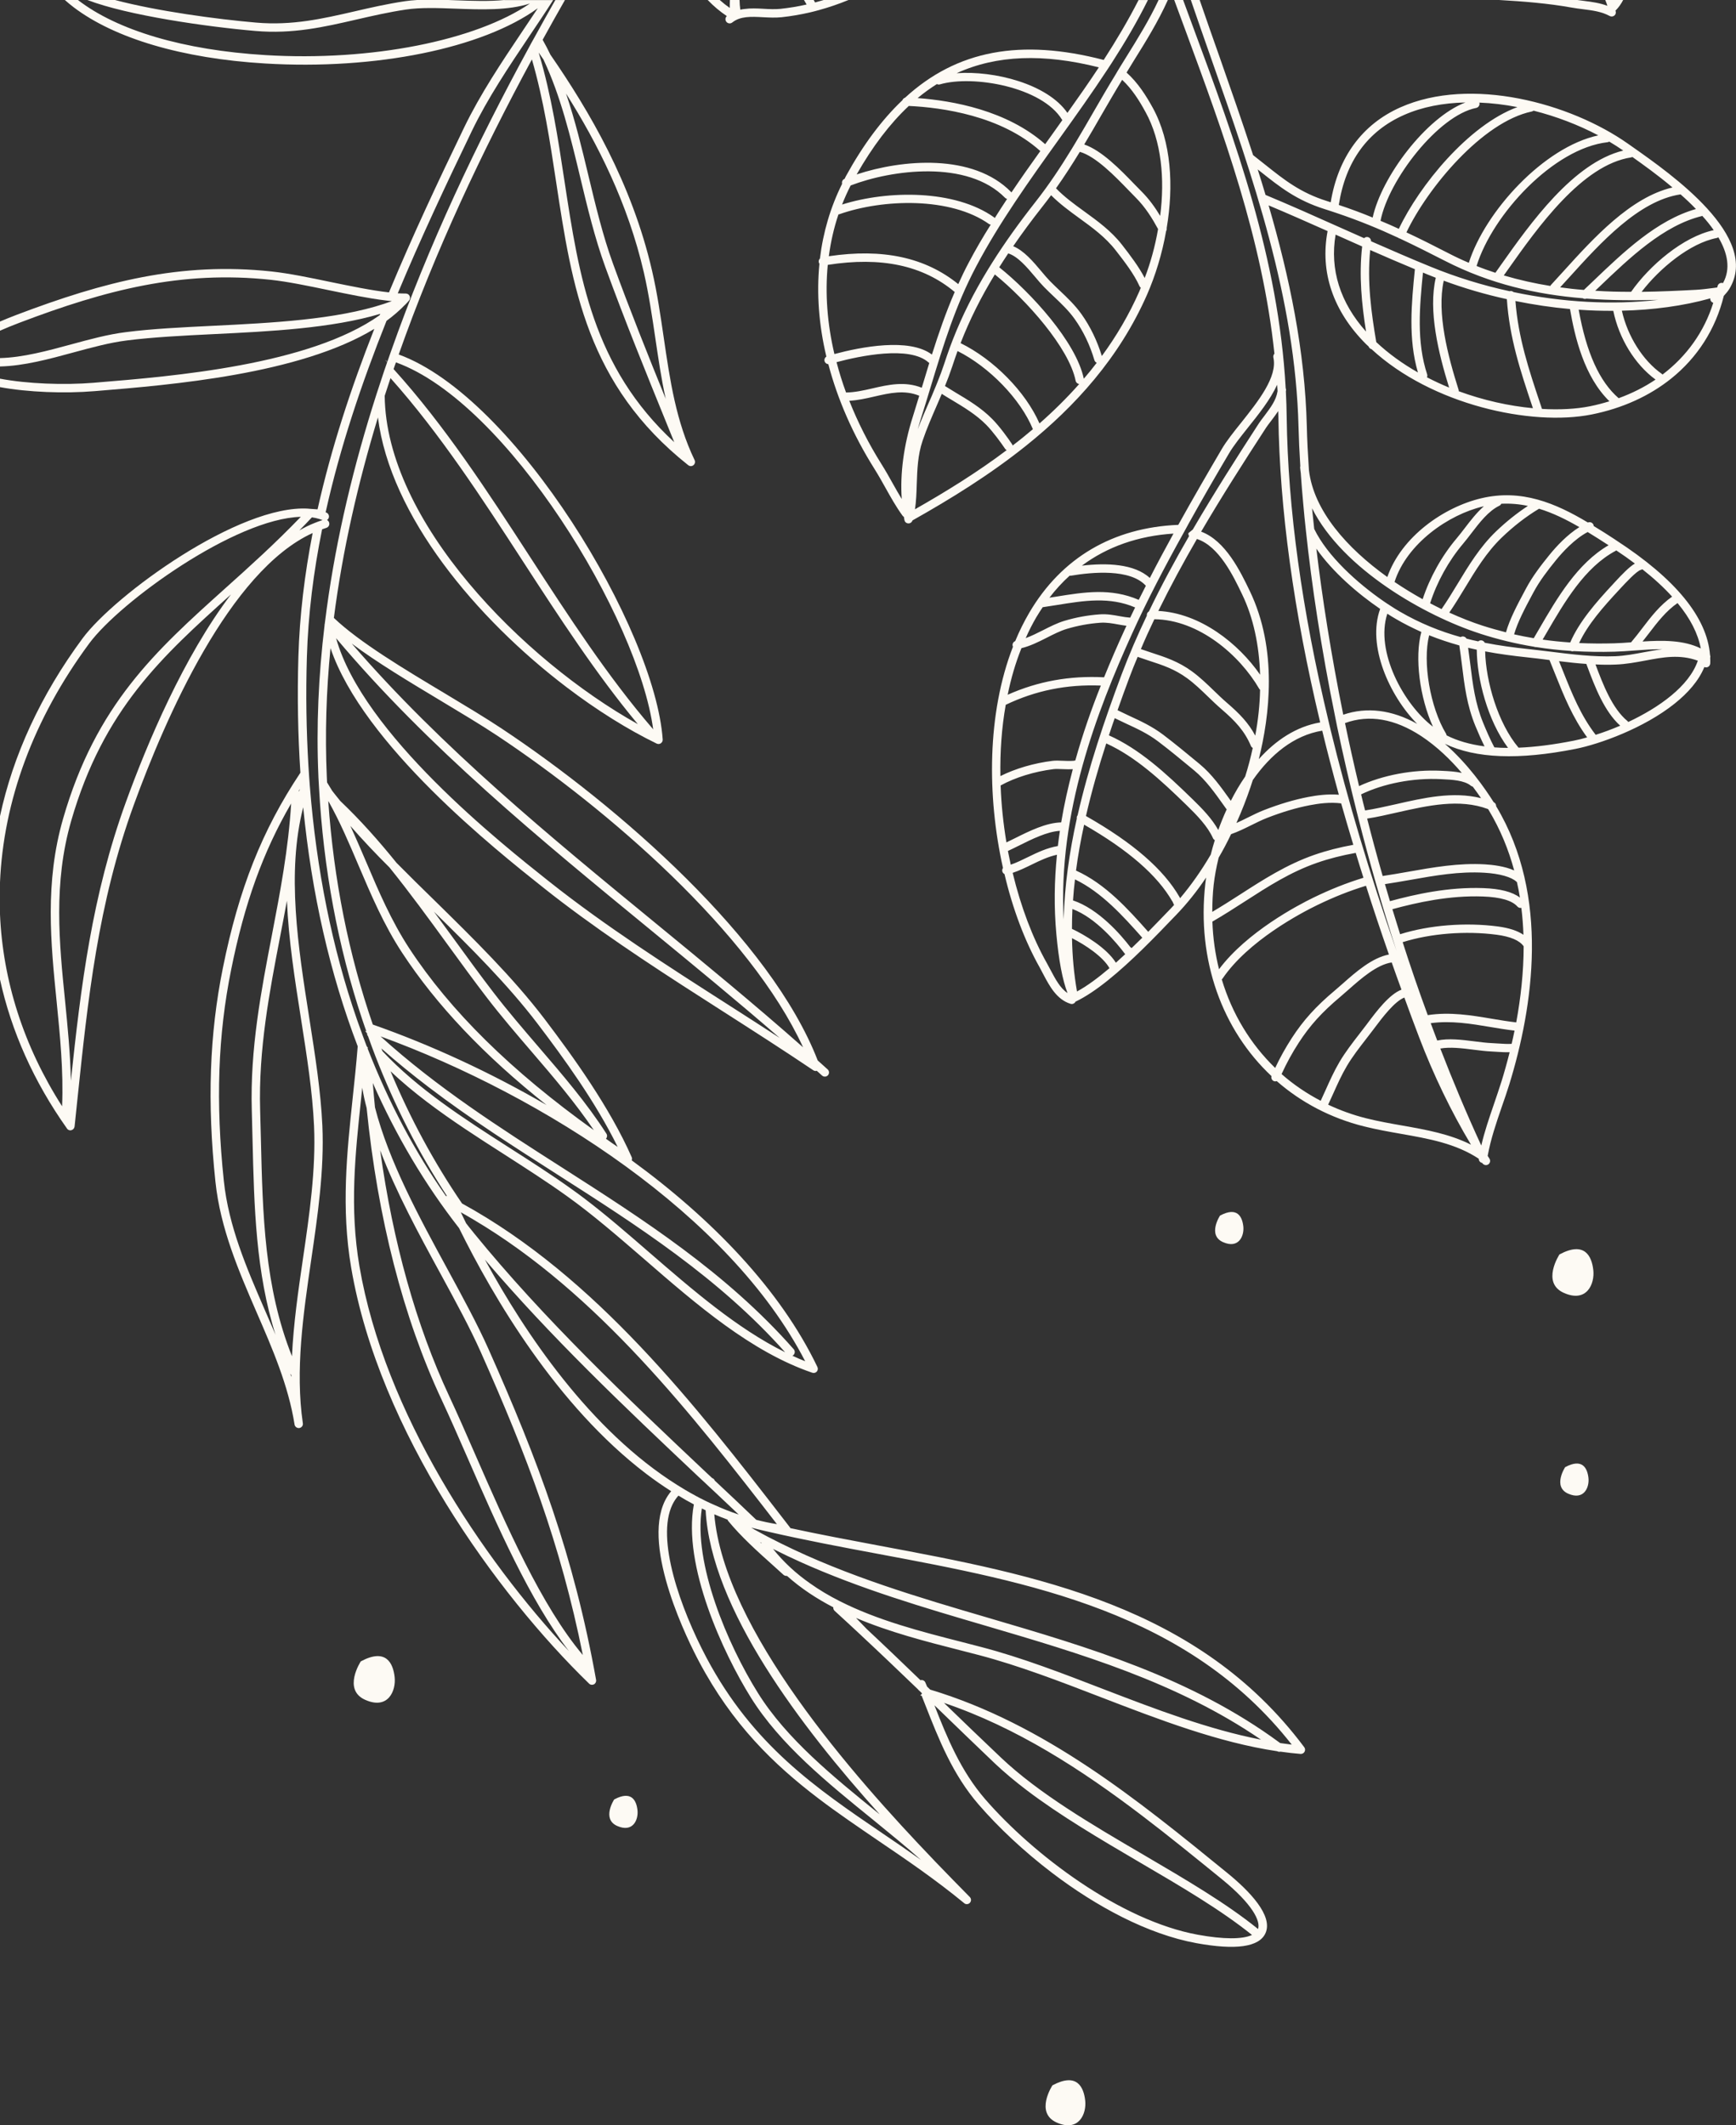 <?xml version="1.0" encoding="UTF-8"?>
<!DOCTYPE svg PUBLIC "-//W3C//DTD SVG 1.1//EN" "http://www.w3.org/Graphics/SVG/1.1/DTD/svg11.dtd">
<!-- Creator: CorelDRAW 2018 (64-Bit) -->
<svg xmlns="http://www.w3.org/2000/svg" xml:space="preserve" width="73.043mm" height="89.417mm" version="1.1" style="shape-rendering:geometricPrecision; text-rendering:geometricPrecision; image-rendering:optimizeQuality; fill-rule:evenodd; clip-rule:evenodd"
viewBox="0 0 1745.48 2136.77"
 xmlns:xlink="http://www.w3.org/1999/xlink">
 <rect x="0" y="0" width="1745.48" height="2136.77" fill="#333333" stroke="none"/>
 <defs>
  <style type="text/css">
   <![CDATA[
    .fil0 {fill:rgb(253, 250, 244);fill-rule:nonzero}
   ]]>
  </style>
 </defs>
 <g id="Layer_x0020_1">
  <g id="_1796992858176">
   <path class="fil0" d="M1632.05 0l-18.01 0c0.81,1.96 1.52,3.92 2.12,5.85 -7.58,-2.86 -15.3,-3.92 -23.39,-4.94 -2.25,-0.28 -4.52,-0.57 -6.83,-0.91l-78.66 0c24.97,1.44 49.01,3.36 72.66,7.57 4,0.73 7.91,1.22 11.76,1.7 9.54,1.21 18.55,2.36 26.78,6.81 1.53,0.84 3.36,0.62 4.65,-0.41 0.42,-0.34 0.79,-0.77 1.06,-1.28 0.65,-1.2 0.6,-2.54 0.08,-3.69 0.02,-0.02 0.04,-0.03 0.05,-0.04 2.97,-2.95 5.54,-6.5 7.71,-10.66zm-425.79 0l-8.92 0c6.8,19.91 13.74,39.68 20.57,59.14 41.59,118.21 84.5,240.45 87.7,370.17 0.3,11.82 0.88,25.05 1.8,39.37 -0.13,0.46 -0.22,0.94 -0.18,1.45 0.14,1.92 0.41,3.82 0.67,5.72 0.02,0.21 0.03,0.41 0.05,0.62 -0.07,0.05 -0.07,0.05 -0.02,0.11 0.68,9.5 1.43,19.47 2.44,30.02 0.71,8.72 1.68,17.76 2.69,27.1 5.76,54.14 15.28,118.11 29.61,188.08 0.52,2.81 1.16,5.64 1.73,8.64 5.94,28.19 12.6,57.41 20.13,87.34l0.05 0.07c0.4,1.84 0.92,3.69 1.37,5.49 10.89,43 23.54,87.41 38.16,132.51 -27.08,-77.67 -49.11,-151.61 -66.23,-221.93 -0.69,-2.9 -1.34,-5.73 -2.03,-8.63 -26.84,-111.88 -40.94,-214.08 -42.13,-305.68 -0.11,-8.77 -0.4,-17.49 -0.83,-26.12 0.11,-0.41 0.15,-0.77 0.19,-1.12 0.08,-0.71 -0.03,-1.38 -0.38,-1.96 -7.22,-130.83 -50.63,-248.46 -92.82,-362.41 -3.43,-9.3 -6.88,-18.62 -10.31,-27.99l-8.94 0c3.79,10.32 7.63,20.58 11.39,30.84 38,103.05 77.1,209.1 89.37,324.77 -0.88,0.93 -1.35,2.37 -1.08,3.78 4.44,19.44 -15.26,44.07 -32.53,65.79 -7.52,9.36 -14.57,18.24 -19.2,26.07 -14.2,24.2 -29.24,50.08 -43.86,76.46 -65.67,2.68 -117.37,33.06 -149.82,88.3 -5.33,9.12 -10.04,18.6 -14.14,28.57 -1.77,0.7 -2.93,2.47 -2.65,4.44 0.06,0.43 0.23,0.79 0.4,1.16l0 0.01c-26.02,66.93 -26.23,150.03 -10.07,222.41 0.01,0.03 0.01,0.07 0.02,0.1 -0.67,0.97 -0.98,2.2 -0.67,3.43 0.31,1.21 1.14,2.14 2.17,2.67 0,0.01 0,0.02 0.01,0.03 8.27,35.16 20.48,67.4 35.41,93.89 1.2,2.17 2.38,4.47 3.57,6.75 6.29,11.91 13.44,25.42 27.41,29.78 1.45,0.46 2.81,0.13 3.93,-0.77 0.45,-0.36 0.86,-0.8 1.04,-1.37 10.25,-4.86 21.35,-12.45 32.46,-21.35 24.03,-19.23 48.58,-44.82 66.81,-63.85l1.9 -1.95c11.37,-11.81 21.35,-24.45 30.05,-37.46l0.07 -0.05c0.02,-0.02 0.03,-0.06 0.06,-0.08 -0.3,2.06 -0.57,4.12 -0.79,6.12 -8.72,77.23 17.16,147.11 66.55,193.46 -0.55,1.99 0.35,4.14 2.31,4.98 0.99,0.44 2,0.34 2.94,0.02 24.37,21.29 54,37.09 87.78,45.54 12.45,3.12 24.97,5.32 37.08,7.46 28.24,4.98 54.91,9.68 78.22,25.01 0.03,0.01 0.05,0 0.07,0.02 -0.09,2.01 1.32,3.79 3.37,4.2l0.04 0.07 0.22 0.26c1.29,1.88 3.93,2.47 5.86,1.25l0.32 -0.26c1.72,-1.38 2.1,-3.73 0.93,-5.6 -0.61,-0.91 -1.11,-1.8 -1.74,-2.71l-0.05 -0.07c3.06,-16.81 8.39,-32.41 14.06,-48.94 2.64,-7.63 5.34,-15.3 7.77,-23.18 23.85,-77.61 40.97,-188.95 -13.25,-279.34l-0.05 -0.06c0.06,-1.68 -0.82,-3.34 -2.44,-4l-0.06 -0.06c-8.61,-13.73 -25.69,-38.29 -49.03,-58.69 30.93,14.76 74.16,16.43 131.38,5.09 24.21,-4.82 68.69,-20.76 99.68,-45.58 13.3,-10.65 24.14,-22.88 29.8,-36.7 0.46,0.17 1.04,0.34 1.58,0.35 1.01,0.05 2.01,-0.32 2.74,-0.9 0.91,-0.73 1.52,-1.87 1.6,-3.12 0.08,-1.79 0.1,-3.64 -0.05,-5.46l0.02 -0.12c0.24,-0.84 0.2,-1.7 -0.08,-2.51 0,-0.05 0,-0.08 0,-0.13 0,0 -0.05,-0.06 -0.08,-0.1 -0.01,-0.03 -0.02,-0.06 -0.03,-0.08 -2.92,-37.84 -34.71,-76.61 -94.5,-115.44l-1.67 -1.14c-6.82,-4.48 -13.71,-8.9 -20.74,-13.1 0,0 0.07,-0.05 -0.05,-0.07l0 0c-0.04,-0.43 -0.09,-0.87 -0.27,-1.29 -0.91,-2.11 -3.32,-3.09 -5.45,-2.23 -0.02,-0.02 -0.04,-0.03 -0.07,-0.05l-0.07 0.06c-32.34,-19.36 -66.71,-33.96 -107.17,-24.36 -37.44,8.81 -80.23,38.42 -94.47,79.18 -40.68,-29.1 -74.14,-66.85 -78.82,-107.52 -1.05,-15.89 -1.83,-30.47 -2.11,-43.44 -1.86,-76.79 -17.49,-150.68 -38.42,-222.68 19.67,8.23 39.6,17.1 59.21,25.81 0.03,0.01 0.07,0.02 0.09,0.03 -7.8,41.24 5.49,80.52 38.67,113.66 0.8,0.81 1.71,1.54 2.54,2.34 0.49,1.36 1.58,2.4 2.96,2.72 60.55,55.95 160.72,77.8 221.46,65.63 31.03,-6.23 58.04,-18.64 79.74,-36.01 26.4,-21.14 44.77,-49.69 53,-83.24 0.05,-0.04 0.08,-0.09 0.13,-0.13l0.06 -0.05c2.12,-2.23 4.01,-4.6 5.38,-6.79 31.75,-52.2 -58.52,-115.45 -97.08,-142.58l-4.67 -3.28c-58.35,-41.19 -158.36,-68.04 -228.95,-36.69 -38.48,17.09 -62.63,50.03 -70.12,95.45 -1.16,-0.37 -2.37,-0.8 -3.65,-1.18 -26.83,-8.43 -42.92,-21.26 -61.67,-36.17 -4.01,-3.26 -8.27,-6.55 -12.68,-10.04l-0.05 -0.07c-10.92,-33.59 -22.54,-66.73 -34.02,-99.54 -6.56,-18.56 -13.19,-37.41 -19.69,-56.37zm-32.07 0l-9.27 0c-9.24,19.8 -20.62,38.18 -32.51,57.29 -2.11,3.42 -4.24,6.84 -6.36,10.28 -0.79,1.29 -1.54,2.64 -2.42,3.99 -0.65,1.06 -1.31,2.13 -1.91,3.27 -7.54,12.29 -14.67,24.58 -21.63,36.64 -6.24,10.83 -12.39,21.48 -18.65,31.88l-3.9 6.47c-11.05,18.03 -22.58,35.58 -36.07,52.75 -16.96,21.56 -31.43,41.79 -43.75,61.36 -1.43,2.23 -2.82,4.43 -4.15,6.67 -14.65,23.93 -26.2,47.01 -35.57,70.92 -1,2.65 -2.02,5.29 -2.98,7.89 -1.98,5.47 -3.92,11.02 -5.72,16.57 -2.07,6.19 -4.23,12.13 -6.62,17.92 -1,2.53 -1.99,5.05 -3.03,7.4 -1.75,4.42 -3.6,8.71 -5.51,12.94 -3.85,8.81 -7.8,17.8 -11.37,27.36 0.97,-3.37 1.9,-6.81 2.98,-10.17 3.52,-11.13 6.88,-22.04 10.13,-32.83 12.64,-41.67 24.62,-80.94 45.56,-120.6 23.32,-44.26 53.9,-86.99 83.48,-128.27 16.52,-23.07 33.22,-46.47 48.87,-70.33 1.44,-2.12 2.89,-4.37 4.28,-6.55 13.18,-20.48 25.5,-41.39 36.13,-62.83l-9.41 0c-10.41,20.47 -22.35,40.5 -35.06,60.23 0,0 0,0 -0.01,0.01 -83.29,-21.64 -147.57,-9.89 -199.73,37.97 -1.25,0.39 -2.23,1.32 -2.69,2.56 -20.69,19.63 -39.51,44.87 -56.78,76.32 -0.49,0.88 -0.87,1.8 -1.33,2.69 -0.02,0 -0.03,0 -0.06,0.02 -2.01,0.81 -2.95,2.94 -2.42,4.97 -11.64,23.35 -19.12,48.61 -22.29,75.13 -0.92,0.93 -1.46,2.22 -1.21,3.63 0.1,0.61 0.36,1.15 0.68,1.63 -2.94,30 -0.6,61.46 6.98,93.32 -1.51,0.99 -2.32,2.82 -1.79,4.65 0.51,1.75 2.06,2.89 3.77,3 9.26,35.18 24.66,70.74 46.38,105.26 4.07,6.48 7.7,12.97 11.2,19.25 5.39,9.63 10.46,18.73 17.05,27.82 0.36,0.51 0.83,0.88 1.34,1.17l0.01 0.02c-0.08,0.17 -0.04,0.36 0.08,0.36 -0.01,0.12 -0.03,0.24 0.02,0.31 0.1,0.78 0.24,1.64 0.4,2.38 -0.01,0.12 0.04,0.18 0.1,0.24 0.33,1.9 1.92,3.21 3.89,3.26 1.02,0.05 2.02,-0.33 2.74,-0.9 0.66,-0.52 1.16,-1.26 1.44,-2.12 38.05,-21.4 77.45,-45.7 113.98,-74.94 49.69,-39.77 93.97,-88.73 121.78,-151.91 8.35,-19.11 15.24,-41.14 19.22,-64.1 0,0 0,0 0.06,-0.05 0.51,-0.84 0.68,-1.84 0.51,-2.88 7.11,-42.09 4.8,-86.66 -13.96,-120.9 -6.64,-12.06 -14.85,-25.15 -26.37,-35.48 2.28,-3.77 4.56,-7.54 6.83,-11.19 12.79,-20.51 24.95,-40.11 34.66,-61.73zm-321.08 0l-24.94 0c-2.88,0.88 -5.76,1.71 -8.64,2.48 -0.45,-0.83 -0.91,-1.66 -1.37,-2.48l-9.8 0c0.92,1.5 1.81,3.01 2.67,4.53 -8.67,1.99 -17.47,3.41 -26.21,4.36 -5.58,0.58 -11.54,0.28 -17.33,-0.06 -6.32,-0.35 -12.82,-0.65 -19.04,0.23 -1.36,0.14 -2.73,0.4 -4.11,0.66 -0.45,-3.16 -0.7,-6.4 -0.75,-9.71l-9.7 0c-0.13,2.65 -0.17,5.31 -0.13,7.97 -3.5,-2.42 -6.86,-5.08 -10.08,-7.97l-12.1 0c5.91,6.17 12.35,11.59 19.23,16.16 -1.67,1.55 -1.88,3.99 -0.46,5.77 1.43,1.78 4.07,2.13 5.92,0.66 8.09,-6.48 19.14,-5.92 30.75,-5.29 6.09,0.31 12.41,0.66 18.71,0.03 9.84,-1.06 19.62,-2.74 29.35,-5.03 2.71,-0.66 5.42,-1.32 8.13,-2.1 10.02,-2.74 19.98,-6.14 29.89,-10.2zm414.42 172.65c19.29,15.33 35.99,28.64 64.32,37.59 1.75,0.55 3.49,1.11 5.11,1.64 2.49,0.82 4.98,1.63 7.34,2.44 22.5,7.59 42.22,15.77 61.44,24.68 0.06,0.02 0.11,0.05 0.17,0.08 0.26,0.19 0.49,0.43 0.79,0.57 0.21,0.09 0.42,0.04 0.63,0.09 0.15,0.07 0.31,0.14 0.46,0.22 14.89,6.98 29.53,14.37 45.08,22.32 45.61,23.39 92.28,33.84 138.55,37.6 1.12,0.68 2.46,0.83 3.68,0.34 0.01,0 0.02,0 0.02,0 24.15,1.84 48.2,1.92 71.95,1.26 -45.73,5.31 -95.84,2.58 -145.28,-7.81 -0.8,-0.71 -1.88,-1.13 -3.03,-1.07 -0.3,0.01 -0.57,0.14 -0.83,0.21 -27.07,-5.88 -53.86,-14.12 -79.46,-24.63 -19.85,-8.08 -39.92,-16.84 -59.9,-25.59 -0.01,-0.01 -0.02,-0.02 -0.02,-0.02 0.03,-2.09 -1.41,-3.95 -3.54,-4.26 -1.33,-0.2 -2.55,0.3 -3.46,1.15 0,0 -0.01,-0.01 -0.02,-0.01 -8.4,-3.74 -16.8,-7.49 -25.15,-11.18 -24.29,-10.9 -49.44,-22.09 -73.92,-32.29 -2.58,-8.62 -5.18,-17.13 -7.89,-25.65 1,0.71 1.99,1.53 2.92,2.3zm144.07 -57.02c18.49,-8.22 39.56,-12.11 61.62,-12.61 0.04,0 0.11,0 0.16,0 -39.49,15.11 -84.31,74.8 -93.22,115.71 -0.02,-0.01 -0.05,-0.01 -0.07,-0.03 -10.67,-4.42 -21.89,-8.6 -33.98,-12.64 6.83,-43.8 28.92,-74.22 65.49,-90.43zm113.94 -7.96c0.02,0.02 0.06,0.02 0.09,0.03 -49.21,18.14 -98.58,78.96 -119.16,122.38 -6.02,-2.82 -12.12,-5.46 -18.41,-8.07 8.06,-41.23 58.07,-105.88 96.18,-113.5 2.28,-0.46 3.75,-2.69 3.3,-4.97 -0.03,-0.14 -0.12,-0.25 -0.16,-0.39 0.03,0 0.06,0 0.08,0 12.6,0.5 25.39,2.03 38.07,4.51zm81.44 28.45c-54.74,11.7 -113.75,76.45 -130.15,128.1 -0.02,0 -0.04,-0.01 -0.05,-0.02 -6.7,-2.83 -13.43,-5.98 -20.06,-9.42 -14.62,-7.49 -28.53,-14.6 -42.61,-21.13 21.2,-44.58 76.29,-111.17 126.11,-121.56 0.65,-0.14 1.21,-0.44 1.69,-0.82 0.01,0.01 0.02,0.01 0.03,0 22.99,5.79 45.19,14.37 64.8,24.69 0.08,0.04 0.15,0.1 0.24,0.14zm25.12 15.27c-50.19,12.21 -93.62,73.46 -122.75,114.68l-5.8 8.19c-0.02,-0.01 -0.03,-0.02 -0.06,-0.02 -6.31,-2.07 -12.6,-4.28 -18.85,-6.82 16.1,-51.96 77.48,-118.31 131.64,-124.42 0.65,-0.07 1.21,-0.32 1.74,-0.64 4.87,2.87 9.51,5.84 13.89,8.89 0.03,0.03 0.12,0.08 0.19,0.14zm49.48 37.09c0,0 0.01,0.01 0.02,0 -42.14,9.86 -79.36,50.87 -109.56,84.21 -4.39,4.85 -8.6,9.49 -12.59,13.79 -0.3,0.3 -0.46,0.67 -0.64,1.03 -15.6,-2.51 -31.24,-5.98 -46.79,-10.58 0,-0.01 -0.01,-0.01 -0.02,-0.01l4.24 -5.98c29.62,-41.91 74.4,-105.24 123.89,-112.7 0.41,-0.06 0.78,-0.24 1.14,-0.42 0.02,0.02 0.03,0.02 0.04,0.03 10.79,7.68 25.64,18.25 40.27,30.62zm-73.31 99.69c30.11,-28.83 64.25,-61.53 102.93,-70.96 0.14,-0.03 0.24,-0.12 0.36,-0.18 0.02,0.03 0.04,0.05 0.07,0.09 4.23,4.6 8.07,9.41 11.44,14.28 0,0 0,0.01 0.01,0.01 -30.91,6.64 -64.76,35.74 -83.04,61.97 -0.03,0 -0.04,0 -0.07,0 -11.95,0.06 -23.97,-0.25 -36.05,-1.06 -0.01,0.01 -0.02,0.01 -0.02,0 1.46,-1.39 2.87,-2.72 4.36,-4.15zm81.43 -92.77c0.02,0.02 0.04,0.02 0.05,0.04 5.4,4.73 10.61,9.63 15.45,14.72 -39.17,11.09 -72.9,43.33 -102.77,71.93 -3.36,3.21 -6.63,6.33 -9.88,9.4 -7.9,-0.57 -15.96,-1.47 -23.87,-2.59 -0.01,0 -0.02,0 -0.02,0 3.1,-3.38 6.29,-6.88 9.63,-10.56 30.88,-34.1 69.33,-76.53 111.24,-82.88 0.06,-0.02 0.1,-0.06 0.16,-0.07zm42.71 89.22c-0.01,0.03 -0.02,0.05 -0.04,0.08 -0.19,-0.07 -0.34,-0.18 -0.53,-0.23 -2.29,-0.44 -4.5,1.07 -4.93,3.35 -0.09,0.41 -0.2,0.79 -0.28,1.2l-4.37 0.59c-5.65,0.75 -11.06,1.42 -16.62,1.75 -18.19,0.98 -36.49,1.83 -55.07,2.05 17.93,-23.47 48.68,-49 75.62,-54.14 0.58,-0.11 1.08,-0.4 1.53,-0.71 0,0.01 0.01,0.01 0.01,0.01 9.29,15.79 12.63,31.69 4.68,46.05zm-60.86 91.99c-0.24,-0.27 -0.43,-0.57 -0.74,-0.77 -19.04,-13.38 -34.42,-37.96 -40.09,-63.45 31.37,-0.73 61.5,-4.76 88.96,-12.39 -0.17,1 0.08,2.11 0.76,2.96 0.62,0.76 1.4,1.26 2.19,1.47 -9.11,29.13 -26.76,53.78 -51.07,72.18zm-44.06 23.74c-19.32,-16.68 -32.5,-45.83 -40.18,-88.98 11.72,0.87 23.31,1.2 34.71,1.14 0.02,0 0.05,0 0.07,0 5.72,27.8 21.74,53.91 42.5,69.13 -11.18,7.54 -23.61,13.8 -37.09,18.71zm-77.08 10.78l-1.89 -5.68c-11.33,-33.77 -21.97,-65.85 -24.82,-102.8 18.28,3.7 36.65,6.46 54.85,8.06 0.01,-0.01 0.02,-0.01 0.02,0 4.91,28.51 14.31,68.08 39.65,92.74 -6.27,1.92 -12.69,3.64 -19.36,4.98 -14.24,2.86 -30.78,3.71 -48.45,2.7zm-83.77 -17.79c0,-0.4 0.13,-0.79 0,-1.19 -10.86,-34.2 -22.19,-77.27 -15.02,-109.94 20.69,7.67 41.91,13.85 63.47,18.57 2.62,39.06 13.68,72.29 25.43,107.34l0.76 2.28c-24.04,-2.23 -49.74,-7.92 -74.64,-17.07zm-31.9 -13.98c0.38,-0.91 0.55,-1.9 0.22,-2.92 -10.85,-32.9 -7.62,-68.17 -4.21,-102.39 0,0 0.01,0 0.01,0 1.54,0.71 3.03,1.35 4.59,1.94 2.75,1.15 5.45,2.22 8.21,3.25 0.03,0.01 0.04,0.02 0.06,0.02 -7.71,33.19 2.64,75.67 13.41,110.42 -7.58,-3.1 -15,-6.58 -22.29,-10.33zm-12.08 -108.67c-0.02,0.07 -0.07,0.13 -0.07,0.21 -3.43,34.26 -6.82,69.63 3.08,103.57 -15.26,-8.66 -29.45,-18.83 -41.89,-30.52 -5.01,-29.56 -9.31,-60.82 -6.1,-92.56 14.95,6.57 29.98,13.08 44.98,19.29zm-79.76 -34.76c0.04,0.02 0.09,0.03 0.14,0.04 8.74,3.91 17.6,7.83 26.51,11.81 0.02,0.01 0.03,0.01 0.04,0.02 -3.36,29.39 -0.42,58.15 3.91,85.58 -26.03,-29.05 -36.59,-62.49 -30.61,-97.45zm145.13 401.13c18.18,5.86 36.12,10.17 54.46,13.18 0.75,0.33 1.5,0.47 2.25,0.36 11.35,1.8 22.91,3.07 34.79,3.84 0.1,0.04 0.17,0.13 0.27,0.17 0.89,0.34 1.8,0.27 2.66,0.02 13.1,0.76 26.6,1 40.83,0.59 6.21,-0.18 12.8,-0.66 19.55,-1.16 9.69,-0.72 19.5,-1.44 28.95,-1.34 -0.03,0 -0.05,0 -0.07,0.02 -0.06,-0.07 -0.13,-0.02 -0.23,-0.03 -6.09,0.76 -12.21,1.89 -18.51,3.04 -9.37,1.78 -18.93,3.6 -29.06,4.04 -21.01,0.85 -43.86,-1.92 -65.98,-4.73 -7.4,-0.88 -14.73,-1.81 -21.79,-2.54 -14.04,-1.49 -28.54,-3.39 -43.26,-6.29 -0.02,0 -0.02,-0.01 -0.04,-0.02 -0.66,-1.37 -1.99,-2.36 -3.61,-2.42 -1.11,-0.04 -2.14,0.38 -2.92,1.06 -0.01,-0.02 -0.03,-0.02 -0.05,-0.02 -3.87,-0.8 -7.85,-1.71 -11.69,-2.74l-0.05 -0.07c-0.02,0 -0.03,-0.01 -0.05,-0.01 -0.84,-1.47 -2.52,-2.36 -4.3,-2.08 -0.58,0.1 -1.09,0.29 -1.56,0.59 -20.22,-5.61 -40.77,-13.75 -61.36,-25.74 -2.87,-1.7 -5.96,-3.54 -9.04,-5.62 -2.35,-1.47 -4.7,-3.05 -7.09,-4.69 -26.3,-18.15 -56.52,-45.36 -69.74,-72.69 -0.78,-7.04 -1.52,-13.89 -2.16,-20.63 -0.01,-0.02 0,-0.04 0,-0.07 30.96,61.41 113.93,108.26 168.82,125.94zm3.3 -127.92c0.19,-0.03 0.36,-0.07 0.56,-0.12 0.03,0 0.05,0 0.07,0 -7.17,6.29 -13.28,14.2 -19.23,21.98 -2.77,3.6 -5.46,7.13 -8.19,10.35 -14.86,17.55 -26.88,39.16 -34.12,61.09 -9.56,-5.3 -19.04,-11.09 -28.27,-17.33 12.37,-38.65 54.3,-67.79 89.18,-75.97zm44.86 -0.48c0.01,0.01 0.02,0 0.03,0.01 -11.04,7.26 -21.79,15.81 -32.04,25.64 -16.15,15.51 -27.55,34.34 -38.56,52.56 -5.15,8.51 -10.5,17.24 -16.19,25.5 -3.81,-1.84 -7.64,-3.84 -11.5,-5.84 6.86,-21.41 18.55,-42.59 33.04,-59.74 2.81,-3.31 5.6,-6.95 8.44,-10.66 8.42,-10.99 17.14,-22.36 28.23,-27.73 0.88,-0.41 1.46,-1.12 1.87,-1.93 9.15,-0.42 18.07,0.33 26.67,2.18zm51.79 21.32c-12.09,7.56 -22.8,18.95 -30.18,28.05 -8.34,10.28 -16.94,21.45 -23.36,33.49l-1.7 3.19c-6.68,12.47 -14.84,27.74 -18.54,41.03 -7.84,-1.99 -15.68,-4.17 -23.58,-6.7 -10.56,-3.41 -21.87,-7.89 -33.42,-13.12 5.52,-8.09 10.68,-16.48 15.64,-24.69 10.75,-17.75 21.83,-36.09 37.19,-50.83 11.85,-11.38 24.36,-21.06 37.18,-28.77 0.08,-0.05 0.12,-0.12 0.19,-0.17 0.01,0 0.01,0.01 0.01,0.01 13.99,4.24 27.41,10.88 40.48,18.46 0.04,0.02 0.06,0.05 0.1,0.07zm8.35 4.92c7.05,4.26 14.04,8.78 20.95,13.26 0.03,0.02 0.04,0.03 0.07,0.04 -31.44,18.24 -51.75,53.09 -69.71,84 -1.86,3.22 -3.68,6.33 -5.52,9.44 -6.62,-1.12 -13.2,-2.37 -19.74,-3.85 3.46,-12.32 11.32,-27.05 17.78,-39.1l1.72 -3.2c6.08,-11.41 14.39,-22.2 22.47,-32.14 6.38,-7.88 18.62,-21.38 31.99,-28.44zm47.45 31.67c0,0.01 0.01,0.02 0.02,0.02 -5.78,3.46 -12.93,10.87 -20.37,18.94l-1.64 1.79c-16.86,18.12 -33.91,37.55 -42.99,58.63 -9.43,-0.65 -18.67,-1.59 -27.74,-2.89 1.29,-2.2 2.56,-4.36 3.86,-6.61 18.02,-30.98 38.43,-66.09 69.57,-82.64 0.23,-0.12 0.36,-0.31 0.56,-0.47 0.03,0.03 0.07,0.05 0.1,0.08 6.65,4.39 12.82,8.74 18.63,13.16zm37.46 33.3c-12.25,8.62 -21.27,20.32 -29.94,31.68 -3.67,4.81 -7.32,9.59 -11.19,14.11 -0.04,0.04 -0.04,0.09 -0.09,0.14 -5.83,0.43 -11.56,0.83 -16.97,0.99 -12.23,0.35 -23.94,0.26 -35.3,-0.26 8.74,-18.75 23.97,-36.03 40.21,-53.5l1.66 -1.79c4.4,-4.76 16.07,-17.39 20.28,-18.33 0.52,-0.11 0.97,-0.33 1.39,-0.61 0,0.01 0.01,0.01 0.01,0.02 11.7,9.2 21.65,18.4 29.94,27.54 0.01,0 0.01,0 0.01,0zm28.84 52.07c0,0 -0.01,0.01 0,0.01 -17.22,-8.52 -38.47,-8.27 -58.56,-6.96 2.18,-2.74 4.33,-5.52 6.47,-8.31 8.44,-11.06 17.2,-22.43 28.72,-30.36 12.8,15.44 20.53,30.63 23.37,45.62zm-72.96 73.96c-0.22,-0.32 -0.43,-0.67 -0.75,-0.93 -15.45,-12.71 -24.72,-37.09 -32.16,-56.94 6.85,0.35 13.49,0.41 20.05,0.13 10.72,-0.37 20.64,-2.27 30.32,-4.07 17.65,-3.33 34.36,-6.45 52.52,0.18 -8.72,25.66 -39.04,47.12 -69.97,61.63zm-32.69 12.88c-0.01,0.01 -0.02,0.01 -0.03,0.02 -15.08,-19.58 -23.75,-41.23 -32.89,-64.15 -1.31,-3.3 -2.65,-6.59 -4,-9.9 0.02,0 0.02,0 0.02,0 9.16,1.09 18.35,2.16 27.46,2.75 0,0 0,0 0.01,0l1 2.69c7.53,20.1 16.9,44.79 33.03,59.41 -0.03,0.02 -0.1,0.05 -0.14,0.08 -8.36,3.57 -16.69,6.67 -24.47,9.1zm-77.53 12.94c-0.03,0 -0.03,0 -0.06,0 -20.82,-24.65 -32.86,-66.61 -33.57,-96.81 14.25,2.71 28.32,4.51 42.01,5.97 7.05,0.72 14.27,1.63 21.6,2.58l1.06 0.12 0 0c1.95,4.71 3.84,9.47 5.73,14.2 8.59,21.51 17.53,43.69 32.15,63.57 -0.01,0 -0.01,0.01 -0.02,0.01 -4.71,1.39 -9.15,2.46 -13.25,3.27 -20.43,4.04 -38.91,6.43 -55.66,7.09zm-42.08 -98.52c0.24,29.56 10.88,71 31.45,98.72 -4.7,0.02 -9.29,-0.13 -13.75,-0.51 -4.24,-8.03 -7.95,-16.62 -11.29,-24.76 -8.1,-19.72 -10.44,-38.85 -12.93,-59.1 -0.67,-5.36 -1.38,-10.83 -2.16,-16.32 0.04,0.05 0.05,0.05 0.05,0.05 2.98,0.63 5.77,1.3 8.62,1.92zm-30.34 86.14c-0.06,-0.57 -0.21,-1.14 -0.53,-1.66 -16.04,-26.54 -23.74,-72.08 -16.99,-98.96 0.01,0 0.02,0.01 0.02,0.01 10.17,4.06 20.29,7.4 30.3,10.19 0.01,0 0.01,0 0.01,0 1.01,6.66 1.85,13.22 2.64,19.66 2.56,20.83 4.97,40.51 13.5,61.28 2.75,6.71 5.84,13.69 9.2,20.53 -0.05,-0.02 -0.12,-0.02 -0.18,-0.02 -14.46,-1.91 -27.05,-5.51 -37.96,-11.03zm-85.93 59.32c22.67,-10.94 52.31,-16.67 79.89,-15.31l1.81 0.09c9.36,0.45 22.17,1.06 28.68,6.56 0.54,0.46 1.18,0.7 1.84,0.84 3.14,4.18 5.94,8.08 8.35,11.64 -28.31,-7.03 -57.6,-0.32 -86.08,6.19 -10.58,2.3 -20.56,4.67 -30.49,6.15 -1.37,-5.35 -2.76,-10.69 -4.01,-16.15zm60.5 -58.55c15.81,10.45 29.62,23.91 40.7,36.96 0,0 0.01,0.01 0.01,0.01 -6.5,-1.42 -13.37,-1.79 -19.12,-2.06l-1.8 -0.09c-28.28,-1.39 -58.67,4.39 -82.35,15.41 0,-0.04 -0.02,-0.08 -0.04,-0.13 -5.11,-21.5 -9.85,-42.66 -14.1,-63.22 24.25,-8.83 50.03,-4.41 76.7,13.12zm-26.08 -118.11c8.77,5.17 17.51,9.48 26.13,13.38 -6.94,25.54 -1.63,66.06 11.67,95.24 -29.67,-22.69 -58.22,-75.76 -45.88,-113.59 2.74,1.8 5.5,3.49 8.09,4.97zm-15.28 -9.79c-13.39,36.84 9.33,87.34 37.21,115.56 -25.36,-14.14 -50.62,-17.25 -74.31,-9.2 -12.35,-61.16 -21.16,-117.62 -27.04,-166.91 16.41,23.47 41.82,45.36 64.14,60.54zm109.32 202.54c11.6,19.33 19.85,39.61 25.42,60.33 0,0.03 0.01,0.04 0.02,0.07 -9.4,-4.26 -21.68,-5.66 -29.33,-6.12 -26.29,-1.57 -52.1,2.99 -77.05,7.4 -8.56,1.52 -17.17,3.01 -25.85,4.3 0,-0.01 -0.01,-0.02 0,-0.03 -5.59,-19.39 -10.77,-38.67 -15.62,-57.69 10,-1.52 20.29,-3.93 30.26,-6.18 30.75,-6.91 62.44,-14.14 91.35,-3.37l0.05 0.07c0.25,0.45 0.56,0.84 0.76,1.22zm31.21 87.66c0,0.01 0,0.03 0,0.03 -7.6,-5.76 -19.68,-8.91 -36.83,-9.53 -35.14,-1.27 -68.34,6.2 -93.84,13.12 -1.76,-5.71 -3.41,-11.4 -5.06,-17.1 -0.01,-0.01 0,-0.02 -0.01,-0.03 8.39,-1.27 16.74,-2.7 25.05,-4.17 25.6,-4.54 49.78,-8.8 75.08,-7.28 15.12,0.91 27.13,4.28 32.11,9.02 0.14,0.14 0.33,0.2 0.48,0.32l0 0c1.23,5.17 2.15,10.37 3.02,15.62zm-128.24 11.7c24.9,-6.76 57.19,-14 91.1,-12.77 17.65,0.64 29.32,4.05 34.65,10.13 1.01,1.16 2.52,1.57 3.93,1.31 1.1,8.91 1.78,17.96 2.1,26.97 0,0.02 0,0.04 0,0.07 -6.08,-4.09 -14.54,-6.87 -25.73,-8.35 -32.32,-4.28 -68.98,-1.39 -98.09,7.75 -0.07,0.03 -0.11,0.07 -0.17,0.09 -2.65,-8.42 -5.25,-16.78 -7.78,-25.19zm124.53 113.8c-7.97,-0.91 -15.92,-2.2 -24.28,-3.62 -20.87,-3.53 -42.45,-7.1 -64.67,-3.68 -0.01,-0.03 -0.03,-0.04 -0.03,-0.07 -9.04,-24.5 -17.41,-48.99 -25.21,-73.29 0.04,-0.01 0.08,0 0.13,-0.02 28,-8.78 63.32,-11.56 94.47,-7.43 13.77,1.83 22.85,5.69 26.97,11.49 0.03,0.03 0.06,0.05 0.09,0.08 -0.04,26.24 -2.97,52.11 -7.46,76.53zm-4.61 21.58c-4.25,0.25 -8.6,-0.02 -13.21,-0.34 -2.17,-0.14 -4.37,-0.29 -6.53,-0.39 -5.42,-0.22 -11.37,-0.98 -17.67,-1.78 -12.81,-1.63 -26.02,-3.24 -37.4,-0.83 -0.02,-0.02 -0.03,-0.05 -0.03,-0.07 -2.23,-5.77 -4.41,-11.59 -6.53,-17.34l-0.03 -0.03c20.34,-2.78 40.64,0.57 60.33,3.9 7.87,1.33 15.97,2.64 23.99,3.58 -0.01,0.01 -0.01,0.02 -0.01,0.03 -0.91,4.49 -1.89,8.92 -2.91,13.28zm-10.27 37.98c-2.49,7.82 -5.07,15.4 -7.65,22.96 -4.78,13.98 -9.37,27.27 -12.6,41.31 -14.93,-32.38 -28.61,-65 -41.2,-97.54 9.78,-1.73 21.65,-0.34 33.25,1.14 6.47,0.82 12.6,1.6 18.38,1.84 2.09,0.09 4.2,0.23 6.3,0.38 3.86,0.27 7.82,0.44 11.78,0.37l-0.01 0.05c-2.58,10.27 -5.35,20.16 -8.24,29.49zm-136.06 36.84c-13.44,-3.37 -26.15,-8 -38.16,-13.66 1.79,-3.79 3.5,-7.59 5.22,-11.42 4.06,-9.06 8.26,-18.44 13.51,-27.33 5.57,-9.45 12.63,-18.55 19.46,-27.35 2.47,-3.17 4.92,-6.33 7.29,-9.5l1.39 -1.85c7.44,-9.92 19.79,-26.33 29.75,-30.27 4.76,13.23 9.76,26.61 14.86,40 14.32,37.57 32.06,74.44 52,107.71 0.06,0.07 0.06,0.07 0.06,0.07 0.04,0.06 0.07,0.11 0.1,0.16 -21.44,-10.74 -44.62,-14.94 -68.98,-19.22 -11.96,-2.11 -24.34,-4.28 -36.49,-7.34zm-84.99 -44.45c5.16,-11.23 10.61,-21.24 17.4,-31.71 11.1,-17.12 23.14,-30.43 41.6,-45.93 2.55,-2.15 5.27,-4.54 8.1,-7.05 12.73,-11.25 28.57,-25.26 43.55,-27.52 0.03,-0.01 0.05,-0.03 0.07,-0.03 3.19,9.1 6.43,18.16 9.8,27.34 0.01,0.02 0.02,0.03 0.02,0.05 -12.32,4.75 -25.1,21.77 -33.62,33.13l-1.37 1.84c-2.36,3.14 -4.78,6.26 -7.22,9.4 -6.98,9.01 -14.21,18.33 -20.06,28.24 -5.49,9.3 -9.79,18.89 -13.94,28.17 -1.64,3.68 -3.3,7.33 -5.01,10.97 -14.3,-7.5 -27.52,-16.45 -39.34,-26.9zm-60.14 -95.17c0.23,-0.21 0.48,-0.38 0.66,-0.64 25.89,-38.31 79.35,-66.3 95.14,-73.97 16.89,-8.21 32.58,-14.42 49.21,-19.53 7.19,22.74 14.89,45.69 23.03,69.07 0.01,0.02 0.01,0.04 0.02,0.06 -16.92,3.24 -33.23,17.54 -46.37,29.19 -2.8,2.46 -5.45,4.81 -7.96,6.91 -19.14,16.08 -31.66,29.92 -43.26,47.8 -6.47,10 -11.79,19.59 -16.77,30.14 -24.9,-24.09 -43.32,-54.51 -53.69,-89.02zm142.45 -102.23c0,0.02 0,0.03 0.02,0.05 -17.03,5.24 -33.07,11.59 -50.35,19.98 -15.59,7.58 -66.83,34.48 -94.88,71.99 -3.82,-15.33 -6.09,-31.35 -6.67,-47.9 11.23,-6.48 22.05,-13.44 32.52,-20.19 23.56,-15.19 45.83,-29.56 72.63,-38.9 12.03,-4.2 24.82,-7.46 38.97,-10 0.01,0.02 0.02,0.04 0.02,0.07 2.51,8.25 5.07,16.57 7.74,24.9zm-150.56 6.97c0.96,-8.56 2.67,-17.71 4.97,-27.12 4.62,-7.88 8.78,-15.81 12.49,-23.62 0,0 0.01,-0.01 0.01,-0.02 6.73,-2.34 13.47,-5.63 20.04,-8.89 5.59,-2.77 10.87,-5.4 16.09,-7.43 15.4,-5.99 29.46,-10.17 42.96,-12.77 8.93,-1.71 20.41,-3.31 31.6,-1.86 3.87,13.71 7.96,27.59 12.21,41.65 -14.21,2.6 -27.14,5.91 -39.32,10.16 -27.76,9.67 -51.48,24.97 -74.44,39.77 -9.06,5.86 -18.45,11.8 -28.05,17.49 0.04,-9.01 0.39,-18.11 1.43,-27.37zm-3.04 -30.1c-9.4,16.05 -19.72,30.68 -30.76,43.74l-0.01 0c-0.07,-0.09 -0.09,-0.2 -0.17,-0.29 -0.07,-0.19 -0.1,-0.39 -0.2,-0.56 -16.13,-28.18 -47.06,-54.96 -94.27,-81.8 5.64,-24.48 12.6,-48.93 20.42,-72.98 29.25,13.26 54.96,36.92 80.85,62.16 10.45,10.17 21.08,21.11 26.5,33.2 0.38,0.86 1.05,1.46 1.81,1.88 -1.54,4.92 -2.91,9.79 -4.11,14.6l-0.07 0.06zm-40.8 54.8l-1.89 1.95c-6.1,6.28 -12.88,13.44 -20.12,20.75 -20.3,-22.91 -43.29,-48.41 -72.59,-61.55 2,-15.38 4.8,-30.86 8.16,-46.15 44.51,25.58 73.69,50.91 88.78,77.28 0.07,0.13 0.21,0.2 0.28,0.33 0.02,0.01 0.01,0.03 0.02,0.04 0.22,0.69 0.74,1.9 1.38,3.06l-0.01 0.01c-1.3,1.47 -2.65,2.89 -4.01,4.3zm-38.69 39.07c-0.02,0.01 -0.03,0.02 -0.04,0.03 -0.37,-0.39 -0.8,-0.73 -1.26,-1.01 -9.61,-12.55 -31.95,-38.37 -57.62,-46.94 0,-0.02 0,-0.03 0,-0.05 0.48,-7.03 1.09,-14.04 1.98,-21.08 26.7,12.81 48.42,36.93 67.66,58.63 -0.01,0.01 -0.02,0.02 -0.03,0.02 -3.51,3.46 -7.07,6.96 -10.69,10.4zm-15.82 14.72c-9.29,-14.9 -31.6,-28.17 -44.16,-34.04 0.01,-0.06 0,-0.1 0,-0.16 -0.05,-6.66 0.2,-13.23 0.45,-19.79 0.01,-0.01 0,-0.02 0,-0.02 23.71,8.9 44.54,34.1 52.69,44.95 0.12,0.17 0.31,0.28 0.46,0.41 -3.08,2.9 -6.21,5.73 -9.34,8.56 -0.03,0.02 -0.07,0.06 -0.1,0.09zm-39.1 28.91c-3.13,-17.79 -4.68,-35.64 -5.02,-53.6 13.38,6.77 31.18,18.59 37.67,30.17 -11.19,9.49 -22.24,17.81 -32.64,23.43zm-26.42 -21.28c-1.25,-2.35 -2.48,-4.71 -3.73,-6.95 -14.54,-25.72 -26.36,-57.08 -34.53,-91.03 6.7,-2.26 13.05,-5.32 19.23,-8.35 8.44,-4.14 16.52,-7.95 25.3,-9.84 -2.64,26.06 -3.08,52.72 -0.62,79.67 2.41,26.47 6.12,46.08 11.24,59.36 -7.38,-4.89 -12.18,-14 -16.89,-22.86zm-50.37 -185.81c-0.01,0 -0.01,0 -0.01,-0.02 14.58,-8.05 33.88,-14.04 53.32,-16.44 2.15,-0.26 5.75,-0.12 9.22,0.02 4.03,0.16 7.31,0.23 10.06,0.05 -0.01,0.03 -0.02,0.05 -0.03,0.08 -4.62,17.43 -8.63,35.2 -11.67,53.41 0,0 0,0 0,0.01 -15.1,0.32 -31.81,8.56 -46.66,15.99 -2.92,1.46 -5.71,2.82 -8.4,4.11l0 0c-3.09,-18.69 -5.17,-37.87 -5.83,-57.21zm5.13 -81.12c30.07,-14.41 61.43,-20.7 95.63,-19.34 -9.45,23.63 -18.28,48.83 -25.64,75.21 -1.58,0.82 -8.25,0.56 -12.24,0.4 -4,-0.16 -7.76,-0.31 -10.6,0.05 -18.79,2.3 -37.57,7.83 -52.5,15.34 -0.42,-24.24 1.23,-48.41 5.35,-71.66zm15.71 -56.73c0.03,-0.08 0.06,-0.14 0.08,-0.21 8.46,-2.01 16.94,-6.17 25.17,-10.36 7.16,-3.64 13.92,-7.08 20.51,-9.05 11.09,-3.3 22.09,-5.32 33.66,-6.16 6.12,-0.44 12.2,0.67 18.07,1.75 2.7,0.49 5.45,0.94 8.19,1.3 0,0.01 -0.01,0.02 -0.02,0.02 -0.71,1.54 -1.41,3.09 -2.12,4.62 -6.8,14.84 -13.64,30.58 -20.33,47.06 -0.01,0.03 -0.02,0.07 -0.04,0.11 -34.61,-1.8 -66.41,3.97 -96.92,17.54 0,-0.03 0.01,-0.06 0.02,-0.09 3.3,-16.24 7.83,-31.76 13.73,-46.52zm15.27 -31.66c1.99,-3.31 4.02,-6.57 6.17,-9.69 0.01,-0.02 0.02,-0.04 0.04,-0.06 4.97,-0.71 9.93,-1.49 14.8,-2.28 26.98,-4.36 52.44,-8.45 78.1,2.53 0,0.01 0,0.01 -0.01,0.02 -1.67,3.37 -3.31,6.81 -4.93,10.24 -3.32,-0.23 -6.78,-0.77 -10.43,-1.45 -6.38,-1.17 -13,-2.39 -20.2,-1.86 -12.18,0.88 -23.77,3 -35.46,6.49 -7.33,2.19 -14.75,5.97 -21.93,9.62 -5.66,2.87 -11.43,5.72 -17.05,7.79 3.2,-7.38 6.9,-14.53 10.88,-21.36zm33.26 -41.42c0,0 0.01,-0.02 0.03,-0.03 0.4,0.05 0.81,0.11 1.22,0.04 21.45,-3.65 59.76,-7.18 75.41,10.11 -2.37,4.7 -4.82,9.48 -7.14,14.14 0,0.02 -0.01,0.02 -0.02,0.03 -28.01,-12.11 -54.75,-7.81 -83.07,-3.23 -2.22,0.35 -4.49,0.68 -6.74,1.04 0.03,-0.02 0.03,-0.04 0.05,-0.06 6.23,-8.13 12.98,-15.48 20.26,-22.05zm104.43 -42.34c-8.18,14.87 -16.19,29.8 -23.77,44.62 0,0 0,0 0,0.01 -15.55,-14.39 -43.57,-15.29 -68.33,-12.38l0 0c25.57,-19.05 56.58,-29.96 92.1,-32.25zm-166.45 319.1c0.01,-0.01 0.01,-0.02 0,-0.02 3.37,-1.55 6.91,-3.3 10.67,-5.17 13.54,-6.77 28.7,-14.27 41.59,-15.06 0,0 0,0 -0.01,0.01 -0.73,5.02 -1.48,10.15 -2.04,15.24 -0.01,0.02 0,0.03 -0.02,0.04 -10.92,1.85 -20.59,6.47 -29.92,11.04 -5.92,2.9 -11.58,5.67 -17.44,7.7 -0.98,-4.59 -1.92,-9.13 -2.84,-13.78zm181.05 -327.98c13.79,-24.87 27.95,-49.27 41.39,-72.01 4.35,-7.38 11.25,-16.03 18.5,-25.17 11.08,-13.83 22.98,-28.76 29.72,-43.55 0.19,2.12 0.26,4.22 0.44,6.34 0.05,0.08 -0.02,0.12 -0.03,0.24 -1.41,8.91 -6.75,15.99 -12.74,24.03 -2.53,3.31 -5.13,6.69 -7.44,10.38 -21.13,32.58 -43.43,67.59 -64.57,103.75 -0.1,0.3 -0.24,0.52 -0.39,0.74l-4.49 3.7c-0.12,1.07 0.19,2.12 0.71,2.89 -14.38,24.79 -28.05,50.09 -40.37,75.72 0,0.02 0,0.03 -0.01,0.05 -1.31,0.75 -2.18,2.12 -2.14,3.73 0,0.17 0.08,0.29 0.09,0.44 -0.01,0.02 -0.02,0.03 -0.03,0.05 -9.45,19.76 -17.99,39.57 -25.47,59.37 -17.21,45.95 -33.24,93.24 -44.13,141.27 -0.07,0.05 -0.02,0.12 -0.08,0.17 -0.02,0.06 -0.03,0.12 -0.04,0.18 -0.09,0.12 -0.22,0.2 -0.29,0.34 -0.47,0.85 -0.57,1.79 -0.41,2.68 -0.02,0.04 -0.03,0.09 -0.04,0.14 -7.43,33.6 -12.32,67.42 -13.18,101.28 -5.79,-107.04 33.37,-209.23 68.67,-287.05 14.78,-32.69 32.83,-67.32 51.7,-101.22 1.51,-2.82 3.09,-5.71 4.65,-8.47zm132.89 198.73c-24.15,4.16 -44.8,18.02 -61.7,36.93 10.74,-42.95 19.3,-110.24 -9.15,-169.24 -9.31,-19.32 -24.23,-50.36 -48.82,-59.5 20.86,-35.6 42.83,-69.93 63.73,-102.1 2.17,-3.48 4.64,-6.75 7.09,-9.89 2.25,-2.98 4.57,-6.03 6.66,-9.22 0.12,2.17 0.13,4.22 0.19,6.44 1.27,91.95 15.28,194.44 42.02,306.58zm-183.53 -65.87c0,-0.02 0.01,-0.03 0.02,-0.05 3.79,1.33 7.55,2.61 11.18,3.79 13.92,4.53 25.93,8.45 38.58,17.71 7.6,5.57 14.08,11.84 20.93,18.46 4.47,4.31 8.93,8.62 13.69,12.72 13.83,11.9 23.12,21.77 29.54,36.98 0.36,0.88 1.03,1.49 1.8,1.94 -0.01,0 -0.01,0 0,0.01 -2.09,9.64 -4.59,19.19 -7.6,28.72 -0.03,0.04 -0.06,0.07 -0.08,0.1 -0.03,0.03 -0.08,0.06 -0.08,0.06 -0.02,0.03 -0.02,0.07 -0.03,0.1 -5.25,7.66 -10.01,15.79 -14.26,24.17l-0.51 -0.73c-9.11,-12.81 -18.55,-26.06 -30.72,-36.14l-2.02 -1.68c-11.28,-9.32 -22.95,-18.97 -34.67,-27.86 -11.19,-8.47 -22.82,-13.84 -34.07,-19.02 -3.95,-1.82 -7.91,-3.72 -11.9,-5.68 3.87,-11.08 7.84,-22.02 11.9,-32.82 2.63,-6.97 5.39,-13.92 8.31,-20.8zm16.84 -37.87c44.72,0.47 85.78,36.12 105.4,69.93 0.23,0.39 0.55,0.69 0.87,0.98 0,0.01 0.01,0.02 0,0.03 -0.28,15 -1.93,30.46 -4.86,46.06 -6.78,-12.78 -15.82,-22.1 -28.36,-32.89 -4.64,-4 -8.99,-8.19 -13.32,-12.39 -6.76,-6.53 -13.74,-13.29 -21.81,-19.2 -13.75,-10.07 -26.97,-14.37 -40.96,-18.93 -3.42,-1.1 -6.97,-2.32 -10.54,-3.57 4.24,-10.07 8.81,-20.09 13.56,-30.03zm42.78 -80.69c22.17,7.19 36.65,37.29 45.46,55.72 11.18,23.12 17.11,50.78 18.05,80.68 0.06,0.06 0.06,0.06 0.06,0.06 -0.01,0.03 0,0.03 -0.01,0.05 -21.91,-31.61 -60.26,-61.94 -102.37,-64.16 0.02,-0.02 0.03,-0.04 0.03,-0.06 11.94,-24.35 25.05,-48.56 38.78,-72.29zm-4.42 261.64c-26.69,-26.02 -53.24,-50.46 -84.09,-64.21 0.01,-0.01 0,-0.02 0.01,-0.03 1.9,-5.72 3.79,-11.45 5.8,-17.16 0.02,-0.03 0.02,-0.06 0.03,-0.09 3.75,1.83 7.49,3.64 11.21,5.36 11.35,5.23 22.06,10.17 32.51,18.08 11.59,8.78 23.18,18.37 34.39,27.63l2.02 1.69c11.33,9.37 20.43,22.15 29.23,34.52l2.75 3.87c0.15,0.19 0.34,0.31 0.52,0.48 -3.17,6.86 -5.99,13.83 -8.5,20.81 -6.34,-11.42 -16.19,-21.52 -25.87,-30.96zm147.06 -4.68c0.02,0.06 0.03,0.1 0.04,0.17 -11.18,-0.9 -22.16,0.61 -30.83,2.27 -14,2.7 -28.54,7.01 -44.41,13.18 -5.58,2.17 -11.28,5 -16.79,7.74 -3.63,1.8 -7.3,3.61 -10.96,5.25 5.73,-12.78 10.29,-24.74 13.93,-35.42 0.84,-2.36 1.67,-4.94 2.57,-7.78 17.77,-25.45 41.17,-44.97 69.78,-49.65 5.1,21.07 10.7,42.48 16.68,64.25zm-194.4 -686.36c16.29,29.51 19.52,67.53 14.81,104.55 -5.02,-8.29 -10.98,-16.81 -18.92,-24.71 -2.16,-2.16 -4.53,-4.58 -7.06,-7.2 -14.09,-14.63 -32.77,-33.8 -50.4,-39.89 5.87,-9.66 11.53,-19.59 17.31,-29.62 6.74,-11.55 13.59,-23.5 20.84,-35.36 10.11,9.41 17.43,21.26 23.41,32.24zm-0.67 166.94c-0.03,0.05 -0.03,0.09 -0.05,0.14 -6.01,-11.56 -14.66,-22.92 -22.9,-33.53 -10.7,-13.77 -24.6,-23.84 -38.03,-33.58 -10.33,-7.48 -20.06,-14.62 -28.28,-23.14 8.51,-12 16.34,-24.19 23.95,-36.65 16.06,4.54 35.47,24.62 48.72,38.32 2.71,2.7 5,5.18 7.16,7.33 10.11,10.06 16.95,21.31 22.79,31.98 -2.98,17.29 -7.59,33.94 -13.4,49.07 0.05,0.06 0.05,0.06 0.05,0.06zm-5.45 13.44c-10.41,23.66 -23.17,45.21 -37.73,65.07 -4.77,-15.49 -11.62,-29.66 -20.45,-42.07 -6.48,-9.1 -14.33,-16.55 -21.92,-23.74 -3.3,-3.14 -6.62,-6.29 -9.85,-9.58 -2.7,-2.76 -5.56,-6.16 -8.56,-9.75 -8.26,-9.81 -17.49,-20.76 -28.34,-25.27 8.8,-12.87 18.6,-26.11 29.4,-39.83 3.01,-3.81 5.83,-7.57 8.65,-11.34 0.02,-0.03 0.03,-0.06 0.06,-0.08 8.54,8.59 18.52,15.93 28.26,23 12.96,9.4 26.37,19.1 36.77,32.53 8.63,11.09 18.4,23.67 23.86,35.94 0.3,0.66 0.76,1.15 1.29,1.56 -0.01,0.02 -0.01,0.04 -0.03,0.06 -0.44,1.21 -0.93,2.36 -1.41,3.51zm-55.86 87.91c-7.66,-36.95 -53.3,-86.69 -85.04,-112.05 2.9,-4.59 5.88,-9.24 9.03,-13.92 0.01,-0.02 0.02,-0.03 0.03,-0.04 9.59,3.01 18.76,13.8 26.89,23.46 3.15,3.75 6.15,7.31 8.99,10.21 3.3,3.37 6.69,6.6 10.07,9.8 7.64,7.24 14.84,14.09 20.85,22.52 8.66,12.14 15.33,26.06 19.85,41.37 0.36,1.23 1.25,2.12 2.33,2.62 0,0 -0.01,0.01 -0.02,0.01 -4.14,5.47 -8.51,10.82 -12.98,16.01zm-44.56 44.97c-13.98,-31.9 -46.01,-64.36 -79.34,-80.76 9.04,-23.23 20.24,-45.8 34.45,-69.06 31.65,25.64 74.54,73.7 81.24,106.89 0.35,1.77 1.82,3.09 3.6,3.27 -12.55,14.15 -25.95,27.36 -39.96,39.66zm-27.05 22.19c-0.07,-0.48 -0.24,-0.98 -0.56,-1.38 -3.59,-5.44 -12.42,-17.81 -20.04,-25.43 -10.94,-11.11 -24.56,-19.21 -36.55,-26.36 -3.76,-2.28 -7.36,-4.48 -10.83,-6.65 2.55,-6.25 5.02,-12.76 7.26,-19.52 1.73,-5.28 3.51,-10.47 5.39,-15.66 31.93,16.01 63.32,48.34 75.75,78.56 -6.69,5.68 -13.41,11.16 -20.42,16.45zm-98.14 64.1c1.21,-8.09 1.53,-16.57 1.78,-25.29 0.52,-14.34 0.95,-29.17 5.85,-43.56 4.27,-12.6 9.41,-24.26 14.3,-35.53 1.69,-3.84 3.32,-7.73 5.01,-11.69 3.14,2.02 6.34,4 9.79,6 12.08,7.27 24.63,14.73 34.82,25.04 6.64,6.66 15.02,18.2 19.04,24.17 0.4,0.64 1.01,1.13 1.64,1.38 -29.9,22.54 -61.44,41.95 -92.23,59.47zm-33.54 -45.17c-13.24,-21.03 -23.98,-42.45 -32.51,-63.91 8.53,-0.49 16.98,-2.36 25.2,-4.27 15.6,-3.61 30.39,-6.91 45.15,-0.8 -2.08,6.92 -4.22,13.91 -6.44,20.94 -9.18,28.72 -12.96,57.45 -11.16,82.89 -3.01,-4.96 -5.9,-10 -8.82,-15.22 -3.55,-6.37 -7.23,-12.96 -11.42,-19.63zm113.74 -247.61c-0.24,-0.28 -0.44,-0.58 -0.76,-0.8 -39.26,-27.89 -106.45,-27.38 -152.74,-12.81 2.56,-6.53 5.43,-12.93 8.62,-19.17 41.42,-15.92 117.55,-26.09 155.31,12.46 0.57,0.57 1.26,0.88 1.98,1.07 -4.19,6.36 -8.36,12.74 -12.37,19.18 -0.03,0.02 -0.04,0.05 -0.05,0.07zm-36.64 66.33c-0.01,0.02 -0.02,0.04 -0.03,0.07 -33.21,-26.9 -75.89,-36.1 -130.16,-28.04 1.92,-14.46 5.12,-28.53 9.67,-42.07 0.25,-0.04 0.5,-0.01 0.74,-0.1 44.3,-15.66 112.21,-17.53 150.78,9.87 0.5,0.36 1.06,0.38 1.61,0.5 -0.04,0.05 -0.06,0.1 -0.09,0.16 -7.87,12.45 -15.27,25.18 -22.03,38.04 -3.79,7.15 -7.29,14.37 -10.49,21.57zm-26.49 70.78c-0.02,0.03 -0.03,0.08 -0.04,0.12 -22.83,-17.21 -71.7,-7.58 -98.04,-0.53 -7.23,-30.64 -9.45,-60.86 -6.67,-89.66 53.86,-8.43 95.67,0.5 127.63,27.28 -9,20.81 -16.16,41.54 -22.88,62.79zm-10.23 33.35c0,0 0,0 0.05,0.07 -0.01,0.03 -0.02,0.04 -0.02,0.06 -17,-6.77 -33.57,-3.09 -49.63,0.64 -9.19,2.11 -17.9,4.04 -26.55,4.13 -3.75,-10.18 -6.9,-20.35 -9.56,-30.5 23.07,-6.15 73.59,-16.92 92.58,0.37 0.21,0.18 0.45,0.27 0.67,0.41 -2.15,7.01 -4.26,14.1 -6.42,21.23 -0.37,1.15 -0.75,2.43 -1.12,3.59zm-13.07 -283.2c33.6,1.59 92.72,9.75 132.24,45.36 -9.79,13.66 -19.54,27.51 -29.02,41.58 -0.01,0.02 -0.03,0.04 -0.03,0.06 -0.12,-0.15 -0.17,-0.34 -0.31,-0.47 -38.27,-39.07 -109.46,-32.84 -155.31,-17.67 16.03,-28.13 33.39,-51.01 52.43,-68.85zm137.15 38.39c0,0.02 -0.02,0.03 -0.02,0.06 -38.24,-33.92 -92.87,-43.76 -128.25,-46.36 6.26,-5.22 12.72,-9.88 19.36,-14.07 0.9,0.45 1.97,0.6 3.03,0.3 33.24,-9.74 102.96,2.6 122.84,35.57 0.07,0.12 0.2,0.2 0.28,0.32 -0.01,0.02 -0.02,0.04 -0.02,0.06 -3.29,4.67 -6.68,9.33 -9.96,14.01 -2.41,3.33 -4.82,6.78 -7.25,10.12zm53.95 -77.19c-10.14,15.36 -20.76,30.55 -31.49,45.61 -0.03,0.06 -0.07,0.11 -0.12,0.17 -20.16,-29.19 -73.65,-42.62 -111.36,-39.91 40.25,-18.33 87.19,-19.9 142.97,-5.87z"/>
   <path class="fil0" d="M507.11 0c-15.32,1.51 -31.97,0.9 -48.36,0.3l-8.16 -0.3 -31.15 0c-4.28,0.25 -8.45,0.65 -12.48,1.25 -17.8,2.66 -34.37,6.47 -50.4,10.17 -32.25,7.42 -62.72,14.43 -99,11.31 -39.7,-3.42 -99.93,-11.56 -141.9,-22.72l-27.76 0c40.38,15.54 120.1,26.91 168.94,31.12 37.59,3.24 68.69,-3.91 101.62,-11.49 15.86,-3.65 32.28,-7.43 49.75,-10.03 14.78,-2.21 32.01,-1.56 50.25,-0.88 25.89,0.97 52.4,1.9 74.35,-5.19l0 0c-54.49,37.26 -159.66,58.33 -265.95,51.86 -82.16,-4.94 -148.95,-24.82 -188.49,-55.39l-13.16 0c2.8,2.5 5.74,4.93 8.83,7.29 41.15,31.27 109.19,51.55 192.34,56.53 111.68,6.74 218.88,-15.31 274.35,-55.54 -5.19,7.8 -10.4,15.61 -15.55,23.23 -20.69,30.86 -42.1,62.76 -58.44,96.52 -26.19,54.22 -52.23,109.63 -75.64,165.94 -17.49,-1.95 -38.33,-6.27 -58.76,-10.46 -20.55,-4.3 -41.78,-8.69 -59.32,-10.58 -91.57,-9.79 -168.61,10.33 -256.24,43.57 -6.03,2.29 -11.62,4.55 -16.78,6.78l0 9.2c5.73,-2.54 12.28,-5.24 19.78,-8.08 86.48,-32.84 162.47,-52.69 252.39,-43.1 17.04,1.84 38.09,6.19 58.47,10.45 19.68,4.05 39.8,8.23 57.16,10.32 2.09,0.32 4.16,0.51 6.17,0.66 -2.45,0.88 -4.93,1.76 -7.51,2.65 -48.67,16.08 -113.8,19.29 -171.88,22.15 -31.8,1.56 -61.92,3.01 -88.11,6.41 -17.75,2.17 -36.6,7.32 -54.76,12.26 -23.99,6.52 -48.54,13.21 -71.71,13.81l0 8.44c24.18,-0.6 49.35,-7.42 73.9,-14.12 18.8,-5.08 36.44,-9.9 53.64,-12.05 25.91,-3.29 55.77,-4.84 87.45,-6.37 56.05,-2.71 118.45,-5.79 167.36,-20.39 -0.24,0.45 -0.41,0.94 -0.66,1.4 -70.71,50.13 -207.5,61.35 -284.97,67.69l-2.49 0.22c-30.1,2.46 -66.86,1.05 -94.24,-4.12l0 8.5c28.37,5.22 64.94,6.52 94.91,4.05l2.49 -0.2c74.67,-6.14 203.89,-16.76 278.96,-62.42 -23.47,59.56 -43.39,120.15 -57.06,181.45l-9.05 -0.63 -0.06 -0.06c-69.74,-4.51 -194.84,86.76 -227.1,130.32 -42.25,57.14 -69.98,117.72 -83.1,178.93l0 66.74c3.41,-81.81 33.44,-164.38 89.84,-240.64 31.12,-41.9 146.57,-125.36 212.62,-127.14 -26.08,27.09 -51.48,49.92 -76.21,72.1 -69.57,62.54 -129.71,116.58 -162.81,231.42 -18.51,64.19 -12.39,124.97 -6.49,183.78 3.41,34.36 6.98,69.8 5.5,105.32 -38.86,-60.7 -59.62,-126.43 -62.45,-193.28l0 65.73c11.39,52.04 33.83,102.62 67.37,149.92 0.24,0.38 0.52,0.72 0.85,0.97 1,0.77 2.36,1.06 3.58,0.71 1.74,-0.47 2.93,-1.9 3.19,-3.62l2.82 -26.98c10.61,-101.43 20.66,-197.25 56.68,-296.3 31.88,-87.61 96.27,-235.28 179.88,-273.5 -8.05,41.21 -13.11,82.71 -14.34,124.45 -1.19,39.87 -0.46,78.74 2.03,116.54 -38.51,57.78 -61.93,116.85 -77.95,196.28 -13.49,66.63 -15.9,135 -7.48,215.01 4.98,47.09 23.5,89.87 41.4,131.23 15.77,36.23 31.99,73.66 38.17,112.89 0.14,1.06 0.82,1.99 1.62,2.61 0.89,0.67 2.01,0.99 3.19,0.83 2.29,-0.38 3.87,-2.45 3.5,-4.75 -7.76,-53.46 0.41,-109.61 8.35,-163.94 6.52,-44.5 13.3,-90.6 11.27,-135.45 -1.58,-34.25 -7.18,-70.07 -13.15,-108.07 -11.31,-71.92 -22.94,-145.89 -6.11,-211.89 8.5,86.75 26.87,167.31 54.81,240.35 -1.37,17.39 -3.22,34.72 -5.02,51.58 -5.78,54.57 -11.81,111.1 -1.54,171.01 28,164.58 146.36,328.15 239.17,418.09 0.07,0.17 0.22,0.28 0.34,0.38 1.35,1.01 3.03,1.14 4.57,0.4 1.61,-0.88 2.47,-2.68 2.16,-4.5 -22.42,-124.97 -58.07,-220.05 -108.33,-332.92 -11.01,-24.67 -25.53,-51.4 -40.94,-79.74 -28.29,-51.95 -59.19,-108.67 -73.06,-162.97 -0.81,-8.11 -1.53,-16.29 -2.18,-24.5 23.5,53.29 52.52,102.12 86.72,145.91 34.4,69.67 98.28,178.59 188.01,246.91 8.19,6.23 16.63,12.12 25.26,17.63 -2.36,2.84 -4.47,6.01 -6.22,9.57 -23.65,48.1 24.39,143.28 34.32,161.85 33.36,62.84 74.75,103.1 119.98,137.49 19.41,14.75 39.61,28.42 60.03,42.36 28.3,19.18 57.54,39.09 86.48,62.88 1.58,1.53 4.33,1.28 5.78,-0.36 1.51,-1.71 1.48,-4.17 -0.14,-5.82 -9.91,-10.08 -22.04,-22.39 -35.58,-36.49 -0.08,-0.17 -0.24,-0.39 -0.36,-0.49l-0.4 -0.31c-0.03,-0.12 -0.09,-0.17 -0.15,-0.21 -80.98,-84.45 -210.58,-231.58 -220.38,-347.27 4.42,1.88 8.81,3.75 13.32,5.36 0.13,0.52 0.36,1.02 0.72,1.4 12.92,15.75 29.36,30.59 45.32,44.85 3.45,3.14 6.86,6.16 10.23,9.25l0.34 0.26c0.94,0.71 2.06,0.92 3.19,0.83 14.04,12.58 29.83,22.88 46.54,31.56 -0.14,1.28 0.28,2.55 1.32,3.55 8.92,8.18 17.8,16.29 26.63,24.59 0.13,0.1 0.28,0.32 0.41,0.42 19.35,18.01 38.33,36.23 57,54.14l-0.06 0.07c1.31,1.21 2.56,2.48 3.89,3.69 -0.24,0.56 -0.56,1.15 -1.05,1.52 -0.22,0.14 -0.44,0.3 -0.74,0.4 0.14,0.11 0.34,0.26 0.53,0.29 0.26,0.09 0.61,0.16 0.94,0.3 1.19,3.03 2.41,6.17 3.61,9.19 13.5,34.33 27.38,69.85 53.77,100.3 19.93,22.97 45.4,47.01 73.85,68.64 44.29,33.67 95.86,61.54 144.92,70.56 39.72,7.23 63.11,3.92 69.46,-9.88 8.18,-17.71 -16.42,-42.88 -38.48,-60.82 -90.3,-73.61 -183.66,-149.58 -298.58,-184.21l-0.07 -0.06 -3.11 -3.01c0.03,-0.05 -0.01,-0.11 -0.01,-0.11 -0.55,-1.26 -1.09,-2.63 -1.63,-3.87 -0.73,-1.96 -2.99,-3.03 -4.95,-2.39 -17.72,-17.08 -35.64,-34.31 -53.99,-51.43 -0.13,-0.1 -0.26,-0.19 -0.41,-0.42 -3.43,-3.56 -6.86,-7.13 -10.36,-10.74 33.71,14.3 70.04,23.61 104.27,32.36 6.53,1.7 13.03,3.34 19.4,5 39.97,10.5 81.93,26.62 122.45,42.28 58.16,22.39 118.11,45.52 177.19,54.32 0.07,0.05 0.12,0.1 0.19,0.03 1.04,0.57 2.19,0.73 3.29,0.4l0.08 0.04c6.68,0.95 13.4,1.73 20.09,2.27 1.64,0.07 3.21,-0.74 3.98,-2.18 0.82,-1.49 0.69,-3.29 -0.32,-4.59 -106.6,-142.56 -269.63,-173.11 -427.25,-202.61 -29.63,-5.58 -59.77,-11.22 -89.51,-17.64 -0.05,-0.36 -0.2,-0.57 -0.42,-0.85l-5.55 -7.18c-88.78,-114.73 -189.03,-244.32 -324.07,-318.39 -28.16,-41.22 -52.21,-85.66 -71.89,-132.91 11.47,10.83 23.74,21.02 36.57,30.75 24.89,18.94 51.65,36.11 78.01,52.97 20.97,13.51 42.65,27.34 62.86,41.86 25.53,18.24 50.63,39.97 77.28,62.99 53,46.02 107.91,93.58 169.31,114.52 1.64,0.62 3.44,0.08 4.59,-1.17 1.09,-1.28 1.32,-3.12 0.57,-4.65 -37.4,-77.99 -106.06,-148.84 -186.7,-207.7 0.46,-1.03 0.45,-2.11 0,-3.19 -22.1,-50.06 -58.68,-100.83 -88,-139.44 -31.78,-41.64 -71.45,-80.57 -109.76,-118.18 -13.25,-12.94 -26.24,-25.67 -38.74,-38.35 -0.03,-0.03 -0.07,-0.07 -0.09,-0.12 -17.81,-22.07 -36.47,-43.06 -56.38,-61.99 -0.15,-0.19 -0.33,-0.4 -0.51,-0.59 0,-0.12 -0.06,-0.17 -0.13,-0.21 -2.6,-3.14 -5,-6.24 -7.48,-9.39 -1.71,-2.89 -3.41,-5.67 -5.2,-8.5 -0.07,-1.85 -0.2,-3.76 -0.27,-5.62 -1.91,-43.05 -0.52,-86.26 3.72,-129.42 32.85,97.07 166.72,203.31 214.15,240.95 6,4.78 12.14,9.53 18.3,14.23 52.01,39.54 108.12,75.52 162.54,110.33 29.91,19.15 60.91,39 90.45,58.92 1.05,0.69 2.34,0.94 3.43,0.49 1.79,1.56 3.51,3.19 5.3,4.76l0.32 0.26c1.74,1.32 4.14,1.11 5.65,-0.47 1.58,-1.77 1.45,-4.41 -0.33,-5.97 -3.23,-2.98 -6.59,-5.97 -9.93,-8.93 -47.22,-121.89 -199.94,-255.48 -317.68,-333.64 -16.54,-10.99 -36.11,-22.69 -56.82,-35.16 -40.68,-24.36 -86.26,-51.59 -111.99,-76.13 8.69,-67.83 24.17,-135.4 44.3,-201.61 12.33,98.85 98.77,202.17 189.71,271.29 30.53,23.22 61.56,42.57 90.56,56.67 1.35,0.62 2.97,0.57 4.17,-0.32 1.27,-0.83 1.98,-2.32 1.89,-3.75 -7.6,-110.32 -147.5,-344.18 -265.45,-387.14 36.71,-104.13 84.01,-204.37 133.94,-296.67 11.91,41.04 18.22,82.89 24.39,123.5 15.91,104.74 30.87,203.6 132.79,284.47l0.07 0.05c1.56,1.17 3.65,1.18 5.12,-0.03 1.57,-1.25 2.06,-3.41 1.22,-5.11 -18.67,-38.97 -24.71,-79.77 -31.02,-123.01 -3.25,-22.06 -6.53,-44.89 -11.77,-67.4 -20.39,-88.37 -63.58,-161.25 -101.97,-216.89 0,0 0,0 -0.07,-0.05 -0.02,-0.02 -0.03,-0.05 -0.06,-0.08 -2.48,-5.17 -5.11,-10.22 -7.91,-15.19 0.02,-0.02 0.03,-0.05 0.04,-0.07 7.42,-13.47 14.88,-26.76 22.36,-39.86l-9.65 0c-7.08,12.45 -14.15,25.07 -21.17,37.89 -1.99,3.46 -3.91,6.97 -5.78,10.53 -51.59,94.62 -100.6,197.79 -138.47,305.29 -0.96,2.65 -1.92,5.31 -2.77,7.95 -0.33,0.71 -0.58,1.47 -0.82,2.22 -0.44,-0.84 -1.06,-1.54 -2.01,-1.95 0.69,0.63 1.38,1.37 1.96,2.14 -1.1,2.97 -2.08,5.93 -3.1,8.96 -2.61,7.75 -5.18,15.56 -7.7,23.37 -22.67,70.77 -40.19,143.12 -50.06,216 -0.24,1.41 -0.4,2.87 -0.55,4.35 -0.52,3.62 -1,7.29 -1.45,10.96 -0.08,-0.06 -0.15,-0.11 -0.16,-0.22l0.08 0.6c0.02,0.12 0.02,0.12 0.02,0.12 -6.1,50.64 -8.46,101.37 -6.24,151.97 0,0.42 0.03,0.78 0.03,1.21 0.15,3.29 0.37,6.63 0.57,9.96 4.44,82.07 19.15,160.38 43.37,233.24l0.72 2.13c1.18,3.44 2.3,6.84 3.53,10.1 -0.43,-0.12 -0.88,-0.36 -1.32,-0.48 0.65,0.81 1.32,1.74 2.01,2.49l0.02 0.11c0.12,-0.02 0.07,0.05 0.07,0.05 0,0 -0.05,0.08 0.01,0.12l0.02 0.13c-0.04,0.07 -0.02,0.18 -0.01,0.31 -0.09,0.13 -0.07,0.36 -0.1,0.54 0.12,0.11 0.3,0.32 0.37,0.5 0.05,0.46 0.29,0.86 0.63,1.12 0.07,0.05 0.02,0.12 0.08,0.16 0,0 0.07,0.05 0.01,0.13 0.03,0.11 0.03,0.11 0.03,0.11 2.33,6.54 4.74,13.13 7.24,19.59 19.38,50 43.49,97.13 71.98,140.73 -0.36,-0.08 -0.71,-0.03 -1,0.07 -31.42,-44.75 -57.67,-94.37 -78.65,-148.12 -0.06,-0.48 -0.08,-1.01 0.05,-1.32 -0.39,-0.31 -0.69,-0.76 -1.05,-1.12 -2.61,-6.87 -5.18,-13.8 -7.65,-20.86 -0.76,-2.06 -1.52,-4.12 -2.23,-6.25 -24.8,-71.7 -40.67,-150.27 -47.34,-234.56 -0.56,-6.78 -0.95,-13.65 -1.42,-20.56 -2.11,-35.39 -2.68,-71.83 -1.55,-109.11 1.29,-43.06 6.7,-85.97 15.32,-128.54 1.44,-0.5 2.87,-0.99 4.27,-1.42 2.25,-0.72 3.5,-3.07 2.77,-5.32 -0.28,-1.15 -1.12,-2 -2.08,-2.54 0.65,-0.45 1.28,-1.14 1.64,-2.02 0.86,-2.11 -0.2,-4.6 -2.29,-5.47 -0.25,-0.08 -0.51,-0.17 -0.77,-0.25 14.42,-65.07 35.99,-129.37 61.24,-192.55 6.9,-5.03 13.14,-10.45 18.68,-16.2 0.34,-0.16 0.53,-0.43 0.74,-0.7 1.1,-1.17 2.16,-2.27 3.19,-3.51 1.04,-1.22 1.33,-3.01 0.6,-4.52 -0.64,-1.54 -2.16,-2.49 -3.84,-2.5 -2.53,-0.02 -5.24,-0.07 -8.08,-0.22 23.13,-55.37 48.74,-109.82 74.46,-163.13 16.04,-33.23 37.3,-64.83 57.85,-95.47 7.98,-11.83 16.08,-23.89 23.94,-36.22l-49.02 0zm-435.85 1086.72c-0.52,-27.3 -3.25,-54.25 -5.85,-80.6 -5.87,-58.03 -11.88,-118.1 6.12,-180.66 32.5,-112.53 91.73,-165.77 160.39,-227.53 0.12,-0.13 0.21,-0.14 0.31,-0.28 -47.64,62.79 -84.1,149.33 -105.66,208.77 -34.18,94.11 -45.21,184.95 -55.32,280.31zm229.7 -553.43c4.17,-4.23 8.45,-8.61 12.65,-13.15 1.23,0.2 2.53,0.45 3.82,0.68 2.43,0.57 4.69,1.23 6.91,2.07 -2.67,0.84 -5.3,1.8 -7.92,2.87 -5.26,2.04 -10.37,4.6 -15.45,7.52zm63.26 560.33c1.16,6.82 2.54,13.37 4.37,20.16 0.07,0.04 0.01,0.11 0.04,0.23 0.02,0.04 0,0.06 0.02,0.09 11.01,110.19 36.77,210.7 75.25,292.94 8.28,17.7 17,37.63 26.23,58.74 29.59,67.74 62.69,143.4 101.78,194.07 -0.02,-0.01 -0.02,-0.01 -0.02,-0.01 0,0 0,0 -0.08,-0.05 -86.71,-92.5 -185.25,-239.24 -210.41,-386.7 -9.98,-58.74 -4.32,-112.15 1.7,-168.68 0.33,-3.66 0.76,-7.27 1.11,-10.8zm221.76 570.31c-41.63,-49.38 -76.84,-129.93 -108.13,-201.52 -9.24,-21.17 -17.98,-41.15 -26.29,-58.94 -33,-70.51 -56.52,-154.67 -69.32,-246.92l0.01 0.01c16.01,42.04 38.9,84.23 60.47,123.7 15.33,28.17 29.83,54.77 40.68,79.12 46.36,104.17 80.24,193.03 102.6,304.56zm-98.49 -397.6c65.91,77.55 140.74,148.51 213.62,217.28 1.63,1.46 3.31,3.03 4.9,4.56l2.55 2.36c0.55,0.53 1.04,1 1.59,1.52 0.74,0.67 1.51,1.36 2.28,2.15 1.86,1.73 3.72,3.47 5.59,5.19 8.21,7.73 16.48,15.51 24.72,23.35 -8.51,-2.87 -16.91,-6.17 -25,-9.89 -2.87,-1.24 -5.76,-2.58 -8.55,-3.95 -0.57,-0.34 -1.16,-0.56 -1.74,-0.9 -2.64,-1.26 -5.22,-2.6 -7.76,-4.01 -3.69,-1.95 -7.22,-4 -10.82,-6.1 -2.63,-1.57 -5.24,-3.14 -7.8,-4.78 -87.49,-54.85 -153.05,-152.36 -193.57,-226.8zm194.64 237.36c5.06,3.11 10.22,6.08 15.53,8.84 -11.51,61.24 29.46,149.58 57.25,194.11 29.54,47.35 77.21,85.92 123.27,123.26 16.78,13.73 32.81,26.65 47.81,40.06 -12.93,-9.19 -25.59,-17.86 -38.25,-26.43 -67.17,-45.67 -130.61,-88.81 -177.36,-176.78 -26.32,-49.66 -51.1,-119.74 -34.19,-154.23 1.66,-3.3 3.6,-6.27 5.95,-8.82zm202.28 320.37l-0.93 -0.72c-45.56,-36.87 -92.64,-75.1 -121.42,-121.23 -30.77,-49.23 -65.06,-130.48 -56.38,-185.5 1.24,0.61 2.45,1.23 3.8,1.83 5.4,98.89 95.46,217.23 174.93,305.61zm-120.21 -273.54c0.51,0.28 0.97,0.53 1.47,0.7 -0.1,0.14 -0.19,0.27 -0.23,0.45 -0.42,-0.42 -0.83,-0.73 -1.24,-1.15zm13.01 6.71c1.1,0.63 2.19,1.15 3.29,1.65 7.88,3.99 15.79,7.67 23.74,11.28l0.07 0.05c60.74,27.34 124.81,46.16 187.16,64.44 94.32,27.76 191.69,56.37 276.37,114.38 -52.65,-10.26 -105.76,-30.54 -157.96,-50.61 -40.77,-15.75 -82.93,-32.03 -123.34,-42.52 -6.43,-1.71 -12.92,-3.36 -19.46,-5.05 -40.71,-10.39 -84.59,-21.64 -123,-41.18 -10.33,-5.22 -20.33,-11.15 -29.67,-17.81 -13.83,-9.67 -26.39,-21.13 -37.2,-34.64zm521.57 196.8c-3.79,-0.46 -7.64,-0.95 -11.46,-1.52 -0.2,-0.15 -0.46,-0.35 -0.72,-0.44 -88.95,-65.6 -192.6,-96.01 -292.76,-125.45 -69.86,-20.5 -141.75,-41.69 -208.58,-74.83 -9.04,-4.43 -17.97,-9.1 -26.83,-14.03l-0.12 -0.1c-1.05,-0.59 -2.02,-1.11 -3.01,-1.76 0.5,0.18 1.06,0.28 1.62,0.38 5.35,1.32 10.78,2.69 16.24,3.88 36.14,8.3 73.19,15.29 109.37,22.04 153.23,28.7 311.45,58.36 416.27,191.83zm-517.62 -221.65c-7.06,-1.14 -14.01,-2.6 -20.8,-4.38 -13.9,-13.32 -27.84,-26.47 -41.71,-39.44 -0.37,-0.92 -0.93,-1.68 -1.79,-2.09 -0.21,-0.16 -0.46,-0.36 -0.84,-0.44 -0.54,-0.52 -1.16,-1.09 -1.72,-1.63 -1.23,-1.15 -2.54,-2.35 -3.79,-3.51 -80.48,-75.91 -163.43,-154.44 -234.07,-241.19 -0.38,-0.49 -0.81,-1.04 -1.18,-1.52 -2.29,-2.7 -4.48,-5.54 -6.61,-8.31 -1.85,-3.84 -3.66,-7.55 -5.34,-11.06 4.22,2.37 8.52,4.8 12.66,7.31 125.31,74.18 220.53,196.88 305.21,306.27zm-396.53 -475.46c-0.38,-0.91 -0.8,-1.87 -1.17,-2.79 15.53,13.72 31.55,26.74 47.87,39.14 42.07,32 86.21,60.15 129.38,87.78 79.68,50.94 162.05,103.6 228.68,178.5 -48.19,-23.81 -92.93,-62.59 -136.56,-100.34 -22.33,-19.4 -43.59,-37.79 -65.06,-54.11 -4.32,-3.28 -8.51,-6.37 -12.78,-9.39 -20.39,-14.67 -42.14,-28.55 -63.24,-42.04 -45.14,-28.92 -91.62,-58.76 -127.11,-96.75zm412.1 306.1c0.41,-0.12 0.67,-0.34 0.95,-0.55 1.71,-1.56 1.9,-4.16 0.39,-5.94 -67.91,-77.16 -151.79,-130.75 -232.78,-182.59 -62.08,-39.67 -126.07,-80.59 -182.65,-131.96 163.78,59.69 351.15,179.71 426.92,326.59 -4.31,-1.69 -8.6,-3.46 -12.84,-5.53zm-175.69 -209.92c-3.99,-2.71 -7.95,-5.41 -11.75,-8.2 -0.02,-0.01 -0.02,-0.01 -0.02,-0.01 1.23,-1.36 1.52,-3.41 0.48,-5.04 -19.56,-30.62 -44.39,-59.54 -68.44,-87.51 -15.13,-17.63 -30.78,-35.85 -45.03,-54.37 -13,-16.93 -25.75,-34.44 -39.23,-53 -6.85,-9.42 -13.8,-18.9 -20.76,-28.37 36.62,35.9 74.08,73.05 104.1,112.49 26.44,34.71 58.68,79.23 80.65,124.01zm-170.81 -203.17c13.53,18.6 26.31,36.16 39.37,53.16 14.37,18.72 30.12,37.03 45.32,54.74 21.68,25.22 43.82,51.27 62.14,78.41 -83.3,-59.68 -144.3,-119.83 -185.61,-182.85 -18.02,-27.57 -30.8,-57.41 -43.05,-86.3 -5.19,-12.12 -10.5,-24.51 -16.14,-36.73 12.48,14.25 25.56,28.11 39.32,41.75 0.03,0.03 0.06,0.07 0.09,0.11 20.29,25.15 39.6,51.64 58.56,77.71zm-120.16 -144.36c0.1,0.11 0.21,0.22 0.35,0.32 11.47,20.47 20.64,42.02 30.18,64.48 12.48,29.29 25.31,59.48 43.76,87.59 34.54,52.64 82.39,103.22 145.22,153.07 -57.65,-33.54 -117.8,-60.96 -174.74,-80.95 -24.16,-70.13 -39.29,-145.55 -44.77,-224.52zm7.87 -163.91c92.24,109.63 205.68,202.64 315.46,292.68 43.21,35.51 87.65,71.93 130.57,109.21 -17.43,-11.32 -34.91,-22.61 -52.1,-33.57 -60.76,-38.88 -123.52,-79.07 -180.18,-124.05 -48.22,-38.26 -186.88,-148.23 -213.75,-244.26zm469.5 411.28c-48.56,-42.96 -99.31,-84.61 -148.67,-125.11 -105.85,-86.84 -215.03,-176.4 -305.11,-280.78 25.38,18.98 57.81,38.45 89.66,57.56 20.63,12.42 40.16,24.08 56.55,34.96 111.47,74.04 254.43,197.87 307.58,313.37zm-420.65 -655.07l0.06 -0.09c1.9,-5.85 3.87,-11.78 5.78,-17.64 49.7,55.69 92.1,120.96 133.21,184.31 36.16,55.65 73.46,113.14 115.47,163.61 -115.65,-64.63 -253.27,-203.98 -254.52,-330.2zm269.99 335.61c-0.08,-0.29 -0.31,-0.56 -0.53,-0.83 -45.15,-52.33 -84.89,-113.57 -123.34,-172.77 -42.12,-64.95 -85.65,-131.94 -137.18,-188.81 0.77,-2.27 1.53,-4.54 2.38,-6.74 111.78,40.18 243.8,257.24 258.67,369.16zm-115.12 -680.56c1.59,2.22 3.12,4.53 4.74,6.88 17.31,36.54 27.28,77.96 36.93,118.25 7.21,30.11 14.67,61.22 25.12,89.97 19.51,53.65 41.16,106.89 62.1,158.38l7.37 18.16c0,0 0,-0.01 -0.01,-0.02 -82.03,-75.7 -95.74,-166.72 -110.38,-262.67 -6.41,-42.26 -13.02,-85.94 -25.86,-128.84 0.04,-0.06 0.04,-0.06 -0.01,-0.11zm127.92 348.66c0.01,0.03 0.02,0.04 0.03,0.06 -18.13,-44.67 -36.47,-90.43 -53.25,-136.51 -10.29,-28.28 -17.67,-59.18 -24.84,-89.06 -6.55,-27.39 -13.32,-55.27 -22.38,-81.98 0.08,0.11 0.14,0.19 0.18,0.28 31.23,49.48 61.93,109.68 78.07,179.66 5.07,22.17 8.4,44.82 11.63,66.76 2.95,19.82 5.86,39.93 10.27,59.91 0.1,0.29 0.2,0.56 0.29,0.87zm-376.87 406.27c0.02,-0.01 0.02,-0.01 0.02,-0.01 -2.69,45.35 -11.1,89.43 -19.31,132.12 -10.84,56.29 -22.06,114.49 -20.26,176.46 0.29,9.67 0.51,19.27 0.73,28.82 1.63,68.55 3.25,133.92 23.33,197.34 -0.01,-0.04 -0.03,-0.09 -0.05,-0.15 -0.09,-0.28 -0.19,-0.57 -0.3,-0.85 -3.68,-8.52 -7.32,-17.12 -11.05,-25.55 -17.64,-40.74 -35.97,-82.95 -40.78,-128.86 -8.3,-79.07 -5.94,-146.64 7.41,-212.42 13.3,-66.24 31.92,-118.17 60.28,-166.92zm0.24 576.49c-0.31,-1.09 -0.69,-2.12 -1.09,-3.25 0.28,0.55 0.66,0.98 1.1,1.36 -0.01,0.03 0,0.04 0.01,0.07 0.03,0.67 0.03,1.21 -0.02,1.81zm0.65 -20.9c-0.01,0.05 0.01,0.12 -0.01,0.19 -27.76,-69.59 -29.46,-142.09 -31.28,-218.58 -0.23,-9.56 -0.45,-19.18 -0.75,-28.86 -1.76,-61.03 9.35,-118.78 20.11,-174.62 2.31,-11.9 4.6,-23.89 6.81,-36 0,0.06 0,0.13 0.01,0.19 1.68,39.3 7.99,79.46 14.23,119.05 5.93,37.75 11.49,73.33 13.02,107.12 1.97,44.06 -4.69,89.72 -11.19,133.93 -4.7,32.09 -9.45,64.81 -10.97,97.44l0.02 0.13zm6.74 -568.27c0.02,-0.01 0.01,-0.02 0.03,-0.03 0.39,-0.66 0.78,-1.31 1.19,-1.96 -0.27,0.75 -0.58,1.59 -0.77,2.39 0,0.02 -0.02,0.05 -0.01,0.07 -0.15,-0.17 -0.29,-0.32 -0.44,-0.46zm639.2 919.35c1.31,1.2 2.49,2.43 3.75,3.57 18.9,18.3 37.88,36.65 57.11,54.97 9.74,9.2 20.4,18.03 31.72,26.66 33.96,25.81 74.18,49.39 113.34,72.39 42.16,24.64 82.05,48.09 113.39,73.29 -9.55,4.49 -28.81,4.47 -54.47,-0.23 -78.11,-14.26 -165.6,-80.68 -213.85,-136.31 -24.56,-28.42 -38.27,-61.81 -51,-94.36zm325.37 224.9c-31.99,-25.9 -72.38,-49.53 -115.14,-74.62 -51.91,-30.35 -105.53,-61.79 -143.52,-97.88 -19.28,-18.24 -38.2,-36.55 -57.13,-54.85 73.26,24.86 137.86,66.78 198.99,113.25 27.38,20.81 54.05,42.57 80.5,64.06 30.94,25.21 39,42.15 36.3,50.04z"/>
   <path class="fil0" d="M1058.19 2096.6c0,0 -18.07,27.47 4.28,37.4 22.32,9.9 30.19,-8.91 28.64,-22.22 -1.48,-13.31 -8.23,-28.45 -32.93,-15.17z"/>
   <path class="fil0" d="M362.76 1670.34c0,0 -18.66,28.45 4.44,38.68 23.07,10.28 31.14,-9.2 29.59,-22.95 -1.56,-13.75 -8.5,-29.42 -34.02,-15.73z"/>
   <path class="fil0" d="M1567.98 1261.21c0,0 -18.66,28.45 4.44,38.67 23.08,10.28 31.15,-9.2 29.59,-22.95 -1.55,-13.75 -8.5,-29.41 -34.03,-15.72z"/>
   <path class="fil0" d="M1226.66 1222.2c0,0 -12.87,19.56 3.02,26.63 15.91,7.07 21.49,-6.35 20.42,-15.86 -1.07,-9.44 -5.86,-20.26 -23.44,-10.78z"/>
   <path class="fil0" d="M617.53 1809.18c0,0 -12.86,19.57 3.01,26.63 15.92,7.06 21.49,-6.36 20.42,-15.86 -1.05,-9.45 -5.85,-20.25 -23.43,-10.77z"/>
   <path class="fil0" d="M1573.69 1475.1c0,0 -12.86,19.57 3.02,26.63 15.91,7.06 21.49,-6.36 20.42,-15.86 -1.07,-9.45 -5.86,-20.25 -23.44,-10.77z"/>
  </g>
 </g>
</svg>
